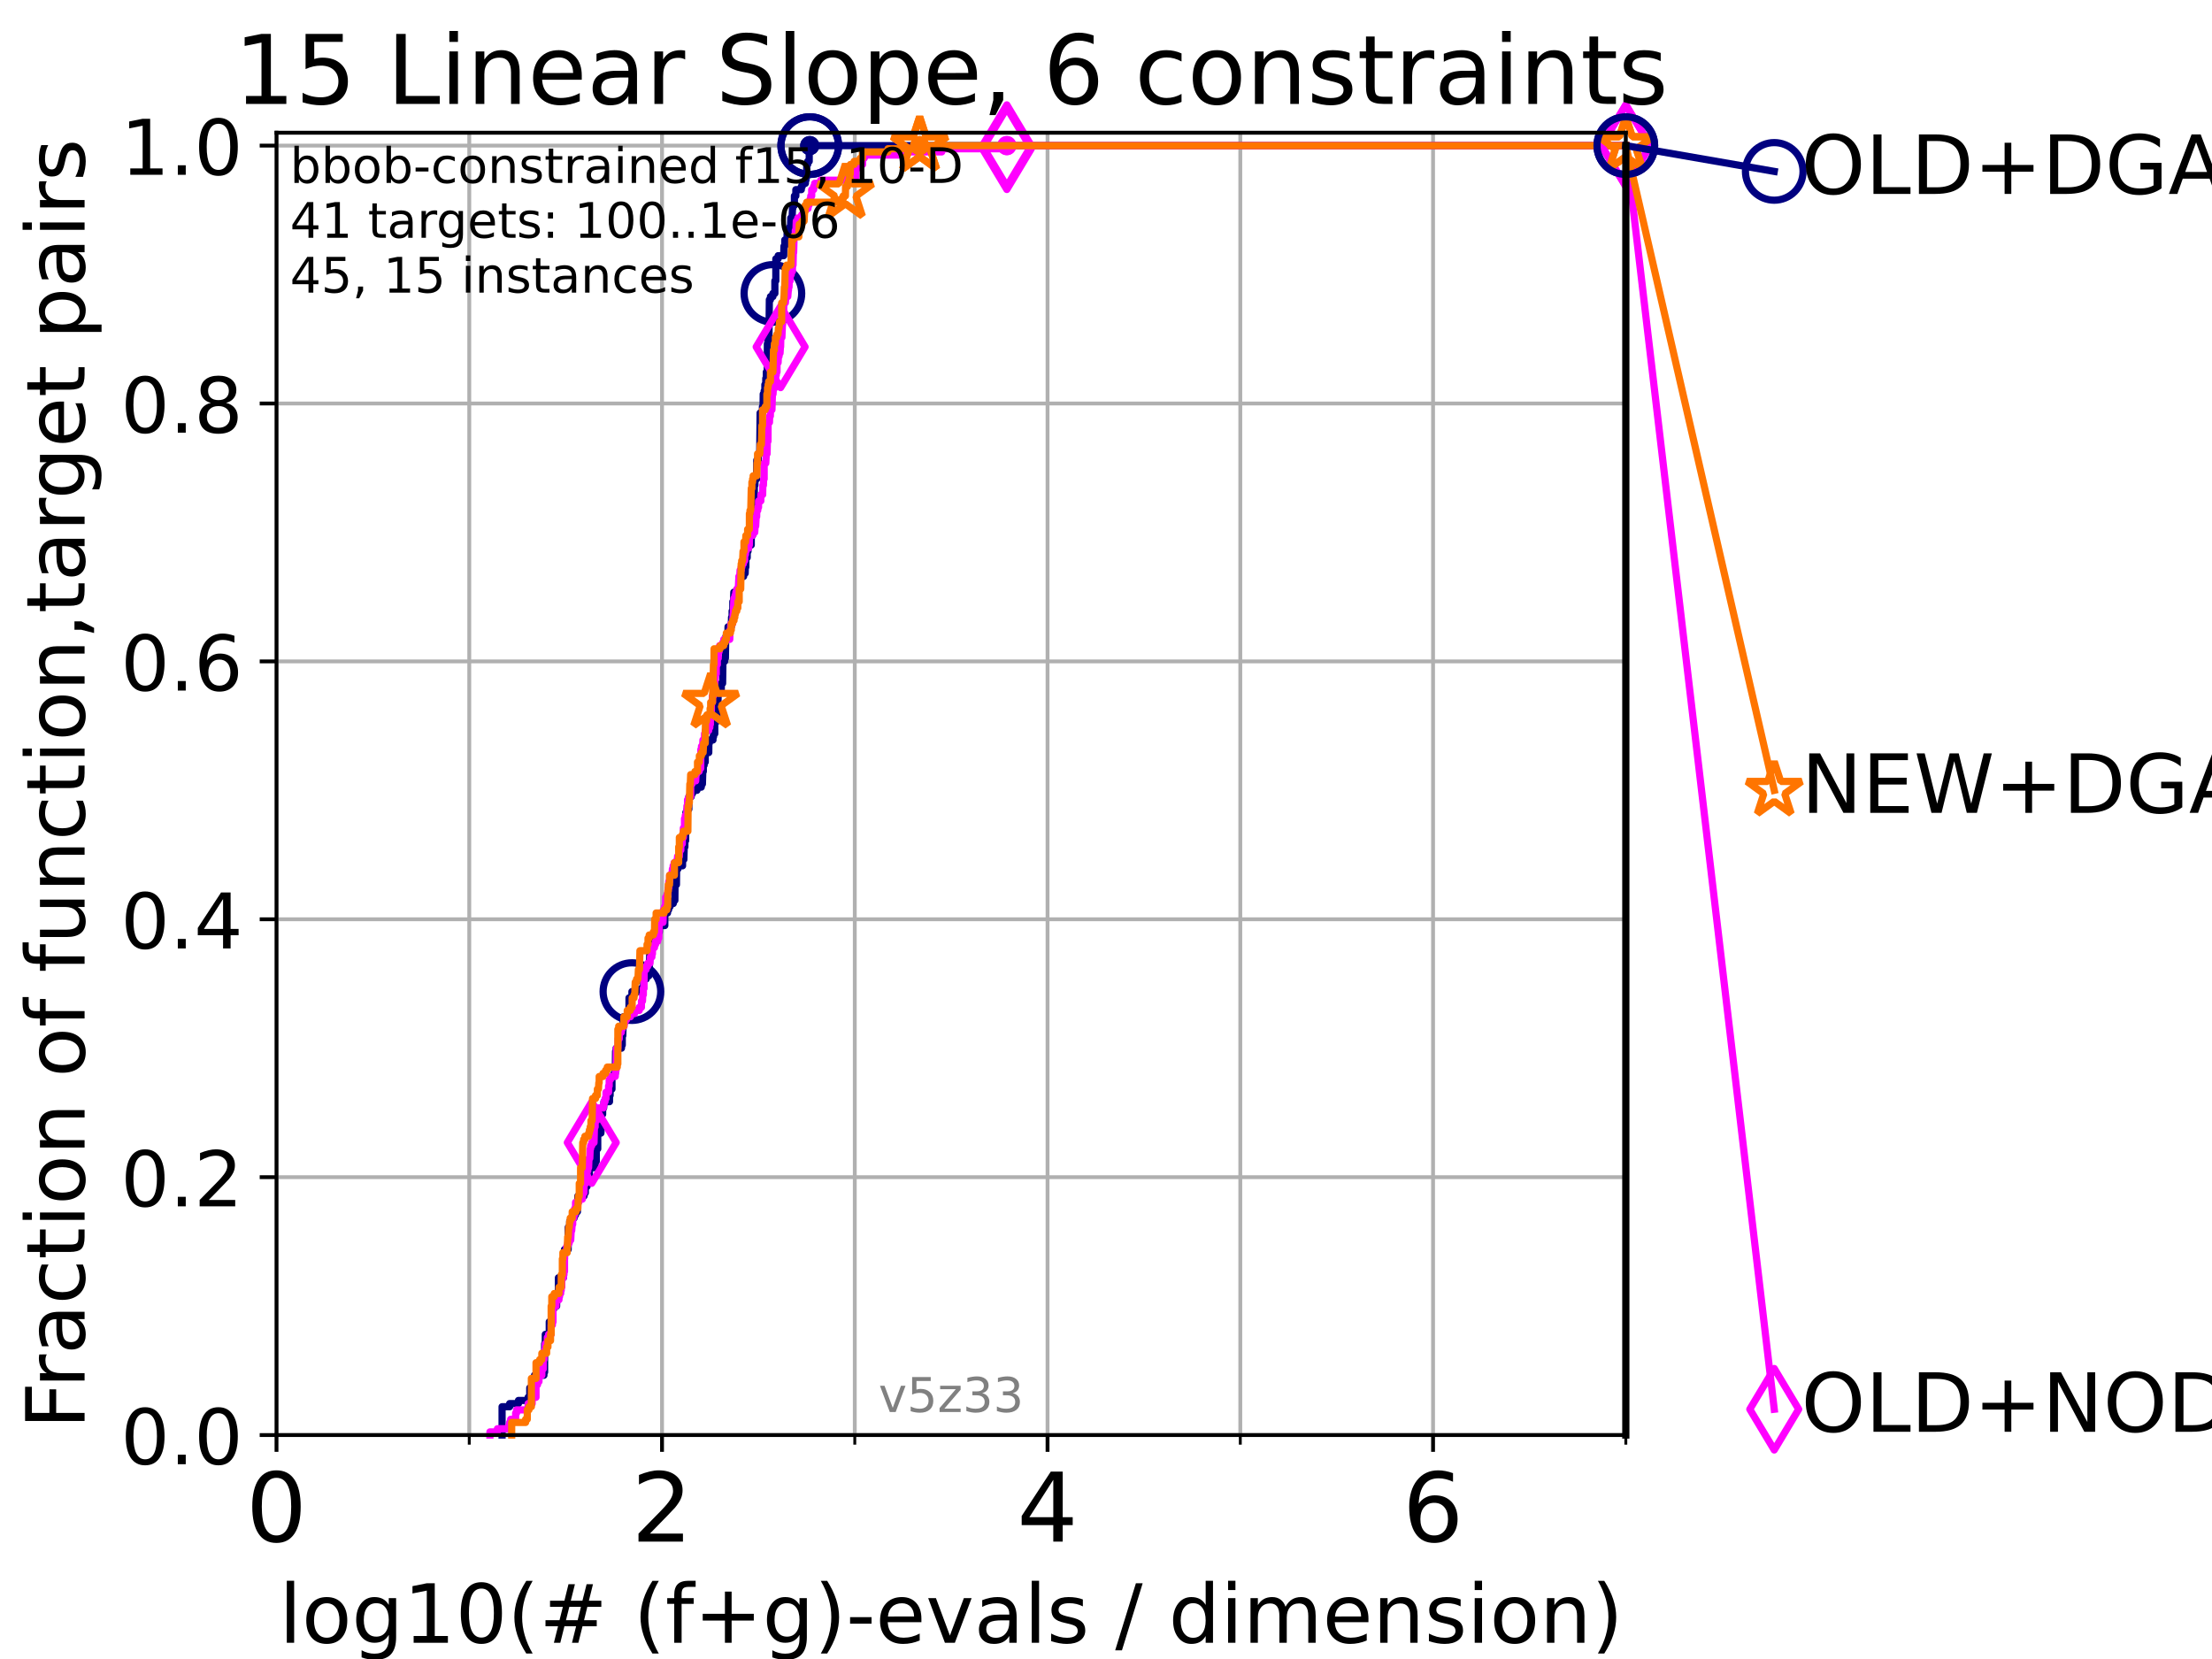 <?xml version="1.0" encoding="utf-8" standalone="no"?>
<!DOCTYPE svg PUBLIC "-//W3C//DTD SVG 1.1//EN"
  "http://www.w3.org/Graphics/SVG/1.1/DTD/svg11.dtd">
<!-- Created with matplotlib (https://matplotlib.org/) -->
<svg height="345.6pt" version="1.1" viewBox="0 0 460.8 345.6" width="460.8pt" xmlns="http://www.w3.org/2000/svg" xmlns:xlink="http://www.w3.org/1999/xlink">
 <defs>
  <style type="text/css">*{stroke-linecap:butt;stroke-linejoin:round;}</style>
 </defs>
 <g id="figure_1">
  <g id="patch_1">
   <path d="M 0 345.6 
L 460.8 345.6 
L 460.8 0 
L 0 0 
z
" style="fill:#ffffff;"/>
  </g>
  <g id="axes_1">
   <g id="patch_2">
    <path d="M 57.6 298.944 
L 338.688 298.944 
L 338.688 27.648 
L 57.6 27.648 
z
" style="fill:#ffffff;"/>
   </g>
   <g id="matplotlib.axis_1">
    <g id="xtick_1">
     <g id="line2d_1">
      <path clip-path="url(#p96bb934bd5)" d="M 57.6 298.944 
L 57.6 27.648 
" style="fill:none;stroke:#b0b0b0;stroke-linecap:square;stroke-width:0.8;"/>
     </g>
     <g id="line2d_2">
      <defs>
       <path d="M 0 0 
L 0 3.5 
" id="mc9dfb61426" style="stroke:#000000;stroke-width:0.8;"/>
      </defs>
      <g>
       <use style="stroke:#000000;stroke-width:0.8;" x="57.6" xlink:href="#mc9dfb61426" y="298.944"/>
      </g>
     </g>
     <g id="text_1">
      <!-- 0 -->
      <g transform="translate(51.237 321.141)scale(0.2 -0.2)">
       <defs>
        <path d="M 31.781 66.406 
Q 24.172 66.406 20.328 58.906 
Q 16.5 51.422 16.5 36.375 
Q 16.5 21.391 20.328 13.891 
Q 24.172 6.391 31.781 6.391 
Q 39.453 6.391 43.281 13.891 
Q 47.125 21.391 47.125 36.375 
Q 47.125 51.422 43.281 58.906 
Q 39.453 66.406 31.781 66.406 
z
M 31.781 74.219 
Q 44.047 74.219 50.516 64.516 
Q 56.984 54.828 56.984 36.375 
Q 56.984 17.969 50.516 8.266 
Q 44.047 -1.422 31.781 -1.422 
Q 19.531 -1.422 13.062 8.266 
Q 6.594 17.969 6.594 36.375 
Q 6.594 54.828 13.062 64.516 
Q 19.531 74.219 31.781 74.219 
z
" id="DejaVuSans-48"/>
       </defs>
       <use xlink:href="#DejaVuSans-48"/>
      </g>
     </g>
    </g>
    <g id="xtick_2">
     <g id="line2d_3">
      <path clip-path="url(#p96bb934bd5)" d="M 137.911 298.944 
L 137.911 27.648 
" style="fill:none;stroke:#b0b0b0;stroke-linecap:square;stroke-width:0.8;"/>
     </g>
     <g id="line2d_4">
      <g>
       <use style="stroke:#000000;stroke-width:0.8;" x="137.911" xlink:href="#mc9dfb61426" y="298.944"/>
      </g>
     </g>
     <g id="text_2">
      <!-- 2 -->
      <g transform="translate(131.548 321.141)scale(0.2 -0.2)">
       <defs>
        <path d="M 19.188 8.297 
L 53.609 8.297 
L 53.609 0 
L 7.328 0 
L 7.328 8.297 
Q 12.938 14.109 22.625 23.891 
Q 32.328 33.688 34.812 36.531 
Q 39.547 41.844 41.422 45.531 
Q 43.312 49.219 43.312 52.781 
Q 43.312 58.594 39.234 62.25 
Q 35.156 65.922 28.609 65.922 
Q 23.969 65.922 18.812 64.312 
Q 13.672 62.703 7.812 59.422 
L 7.812 69.391 
Q 13.766 71.781 18.938 73 
Q 24.125 74.219 28.422 74.219 
Q 39.75 74.219 46.484 68.547 
Q 53.219 62.891 53.219 53.422 
Q 53.219 48.922 51.531 44.891 
Q 49.859 40.875 45.406 35.406 
Q 44.188 33.984 37.641 27.219 
Q 31.109 20.453 19.188 8.297 
z
" id="DejaVuSans-50"/>
       </defs>
       <use xlink:href="#DejaVuSans-50"/>
      </g>
     </g>
    </g>
    <g id="xtick_3">
     <g id="line2d_5">
      <path clip-path="url(#p96bb934bd5)" d="M 218.222 298.944 
L 218.222 27.648 
" style="fill:none;stroke:#b0b0b0;stroke-linecap:square;stroke-width:0.8;"/>
     </g>
     <g id="line2d_6">
      <g>
       <use style="stroke:#000000;stroke-width:0.8;" x="218.222" xlink:href="#mc9dfb61426" y="298.944"/>
      </g>
     </g>
     <g id="text_3">
      <!-- 4 -->
      <g transform="translate(211.859 321.141)scale(0.2 -0.2)">
       <defs>
        <path d="M 37.797 64.312 
L 12.891 25.391 
L 37.797 25.391 
z
M 35.203 72.906 
L 47.609 72.906 
L 47.609 25.391 
L 58.016 25.391 
L 58.016 17.188 
L 47.609 17.188 
L 47.609 0 
L 37.797 0 
L 37.797 17.188 
L 4.891 17.188 
L 4.891 26.703 
z
" id="DejaVuSans-52"/>
       </defs>
       <use xlink:href="#DejaVuSans-52"/>
      </g>
     </g>
    </g>
    <g id="xtick_4">
     <g id="line2d_7">
      <path clip-path="url(#p96bb934bd5)" d="M 298.533 298.944 
L 298.533 27.648 
" style="fill:none;stroke:#b0b0b0;stroke-linecap:square;stroke-width:0.8;"/>
     </g>
     <g id="line2d_8">
      <g>
       <use style="stroke:#000000;stroke-width:0.8;" x="298.533" xlink:href="#mc9dfb61426" y="298.944"/>
      </g>
     </g>
     <g id="text_4">
      <!-- 6 -->
      <g transform="translate(292.17 321.141)scale(0.2 -0.2)">
       <defs>
        <path d="M 33.016 40.375 
Q 26.375 40.375 22.484 35.828 
Q 18.609 31.297 18.609 23.391 
Q 18.609 15.531 22.484 10.953 
Q 26.375 6.391 33.016 6.391 
Q 39.656 6.391 43.531 10.953 
Q 47.406 15.531 47.406 23.391 
Q 47.406 31.297 43.531 35.828 
Q 39.656 40.375 33.016 40.375 
z
M 52.594 71.297 
L 52.594 62.312 
Q 48.875 64.062 45.094 64.984 
Q 41.312 65.922 37.594 65.922 
Q 27.828 65.922 22.672 59.328 
Q 17.531 52.734 16.797 39.406 
Q 19.672 43.656 24.016 45.922 
Q 28.375 48.188 33.594 48.188 
Q 44.578 48.188 50.953 41.516 
Q 57.328 34.859 57.328 23.391 
Q 57.328 12.156 50.688 5.359 
Q 44.047 -1.422 33.016 -1.422 
Q 20.359 -1.422 13.672 8.266 
Q 6.984 17.969 6.984 36.375 
Q 6.984 53.656 15.188 63.938 
Q 23.391 74.219 37.203 74.219 
Q 40.922 74.219 44.703 73.484 
Q 48.484 72.75 52.594 71.297 
z
" id="DejaVuSans-54"/>
       </defs>
       <use xlink:href="#DejaVuSans-54"/>
      </g>
     </g>
    </g>
    <g id="xtick_5">
     <g id="line2d_9">
      <path clip-path="url(#p96bb934bd5)" d="M 97.755 298.944 
L 97.755 27.648 
" style="fill:none;stroke:#b0b0b0;stroke-linecap:square;stroke-width:0.8;"/>
     </g>
     <g id="line2d_10">
      <defs>
       <path d="M 0 0 
L 0 2 
" id="m999ea48eba" style="stroke:#000000;stroke-width:0.6;"/>
      </defs>
      <g>
       <use style="stroke:#000000;stroke-width:0.6;" x="97.755" xlink:href="#m999ea48eba" y="298.944"/>
      </g>
     </g>
    </g>
    <g id="xtick_6">
     <g id="line2d_11">
      <path clip-path="url(#p96bb934bd5)" d="M 178.066 298.944 
L 178.066 27.648 
" style="fill:none;stroke:#b0b0b0;stroke-linecap:square;stroke-width:0.8;"/>
     </g>
     <g id="line2d_12">
      <g>
       <use style="stroke:#000000;stroke-width:0.6;" x="178.066" xlink:href="#m999ea48eba" y="298.944"/>
      </g>
     </g>
    </g>
    <g id="xtick_7">
     <g id="line2d_13">
      <path clip-path="url(#p96bb934bd5)" d="M 258.377 298.944 
L 258.377 27.648 
" style="fill:none;stroke:#b0b0b0;stroke-linecap:square;stroke-width:0.8;"/>
     </g>
     <g id="line2d_14">
      <g>
       <use style="stroke:#000000;stroke-width:0.6;" x="258.377" xlink:href="#m999ea48eba" y="298.944"/>
      </g>
     </g>
    </g>
    <g id="xtick_8">
     <g id="line2d_15">
      <path clip-path="url(#p96bb934bd5)" d="M 338.688 298.944 
L 338.688 27.648 
" style="fill:none;stroke:#b0b0b0;stroke-linecap:square;stroke-width:0.8;"/>
     </g>
     <g id="line2d_16">
      <g>
       <use style="stroke:#000000;stroke-width:0.6;" x="338.688" xlink:href="#m999ea48eba" y="298.944"/>
      </g>
     </g>
    </g>
    <g id="text_5">
     <!-- log10(# (f+g)-evals / dimension) -->
     <g transform="translate(58.145 342.218)scale(0.17 -0.17)">
      <defs>
       <path d="M 9.422 75.984 
L 18.406 75.984 
L 18.406 0 
L 9.422 0 
z
" id="DejaVuSans-108"/>
       <path d="M 30.609 48.391 
Q 23.391 48.391 19.188 42.75 
Q 14.984 37.109 14.984 27.297 
Q 14.984 17.484 19.156 11.844 
Q 23.344 6.203 30.609 6.203 
Q 37.797 6.203 41.984 11.859 
Q 46.188 17.531 46.188 27.297 
Q 46.188 37.016 41.984 42.703 
Q 37.797 48.391 30.609 48.391 
z
M 30.609 56 
Q 42.328 56 49.016 48.375 
Q 55.719 40.766 55.719 27.297 
Q 55.719 13.875 49.016 6.219 
Q 42.328 -1.422 30.609 -1.422 
Q 18.844 -1.422 12.172 6.219 
Q 5.516 13.875 5.516 27.297 
Q 5.516 40.766 12.172 48.375 
Q 18.844 56 30.609 56 
z
" id="DejaVuSans-111"/>
       <path d="M 45.406 27.984 
Q 45.406 37.75 41.375 43.109 
Q 37.359 48.484 30.078 48.484 
Q 22.859 48.484 18.828 43.109 
Q 14.797 37.75 14.797 27.984 
Q 14.797 18.266 18.828 12.891 
Q 22.859 7.516 30.078 7.516 
Q 37.359 7.516 41.375 12.891 
Q 45.406 18.266 45.406 27.984 
z
M 54.391 6.781 
Q 54.391 -7.172 48.188 -13.984 
Q 42 -20.797 29.203 -20.797 
Q 24.469 -20.797 20.266 -20.094 
Q 16.062 -19.391 12.109 -17.922 
L 12.109 -9.188 
Q 16.062 -11.328 19.922 -12.344 
Q 23.781 -13.375 27.781 -13.375 
Q 36.625 -13.375 41.016 -8.766 
Q 45.406 -4.156 45.406 5.172 
L 45.406 9.625 
Q 42.625 4.781 38.281 2.391 
Q 33.938 0 27.875 0 
Q 17.828 0 11.672 7.656 
Q 5.516 15.328 5.516 27.984 
Q 5.516 40.672 11.672 48.328 
Q 17.828 56 27.875 56 
Q 33.938 56 38.281 53.609 
Q 42.625 51.219 45.406 46.391 
L 45.406 54.688 
L 54.391 54.688 
z
" id="DejaVuSans-103"/>
       <path d="M 12.406 8.297 
L 28.516 8.297 
L 28.516 63.922 
L 10.984 60.406 
L 10.984 69.391 
L 28.422 72.906 
L 38.281 72.906 
L 38.281 8.297 
L 54.391 8.297 
L 54.391 0 
L 12.406 0 
z
" id="DejaVuSans-49"/>
       <path d="M 31 75.875 
Q 24.469 64.656 21.281 53.656 
Q 18.109 42.672 18.109 31.391 
Q 18.109 20.125 21.312 9.062 
Q 24.516 -2 31 -13.188 
L 23.188 -13.188 
Q 15.875 -1.703 12.234 9.375 
Q 8.594 20.453 8.594 31.391 
Q 8.594 42.281 12.203 53.312 
Q 15.828 64.359 23.188 75.875 
z
" id="DejaVuSans-40"/>
       <path d="M 51.125 44 
L 36.922 44 
L 32.812 27.688 
L 47.125 27.688 
z
M 43.797 71.781 
L 38.719 51.516 
L 52.984 51.516 
L 58.109 71.781 
L 65.922 71.781 
L 60.891 51.516 
L 76.125 51.516 
L 76.125 44 
L 58.984 44 
L 54.984 27.688 
L 70.516 27.688 
L 70.516 20.219 
L 53.078 20.219 
L 48 0 
L 40.188 0 
L 45.219 20.219 
L 30.906 20.219 
L 25.875 0 
L 18.016 0 
L 23.094 20.219 
L 7.719 20.219 
L 7.719 27.688 
L 24.906 27.688 
L 29 44 
L 13.281 44 
L 13.281 51.516 
L 30.906 51.516 
L 35.891 71.781 
z
" id="DejaVuSans-35"/>
       <path id="DejaVuSans-32"/>
       <path d="M 37.109 75.984 
L 37.109 68.5 
L 28.516 68.5 
Q 23.688 68.5 21.797 66.547 
Q 19.922 64.594 19.922 59.516 
L 19.922 54.688 
L 34.719 54.688 
L 34.719 47.703 
L 19.922 47.703 
L 19.922 0 
L 10.891 0 
L 10.891 47.703 
L 2.297 47.703 
L 2.297 54.688 
L 10.891 54.688 
L 10.891 58.5 
Q 10.891 67.625 15.141 71.797 
Q 19.391 75.984 28.609 75.984 
z
" id="DejaVuSans-102"/>
       <path d="M 46 62.703 
L 46 35.5 
L 73.188 35.5 
L 73.188 27.203 
L 46 27.203 
L 46 0 
L 37.797 0 
L 37.797 27.203 
L 10.594 27.203 
L 10.594 35.5 
L 37.797 35.5 
L 37.797 62.703 
z
" id="DejaVuSans-43"/>
       <path d="M 8.016 75.875 
L 15.828 75.875 
Q 23.141 64.359 26.781 53.312 
Q 30.422 42.281 30.422 31.391 
Q 30.422 20.453 26.781 9.375 
Q 23.141 -1.703 15.828 -13.188 
L 8.016 -13.188 
Q 14.5 -2 17.703 9.062 
Q 20.906 20.125 20.906 31.391 
Q 20.906 42.672 17.703 53.656 
Q 14.5 64.656 8.016 75.875 
z
" id="DejaVuSans-41"/>
       <path d="M 4.891 31.391 
L 31.203 31.391 
L 31.203 23.391 
L 4.891 23.391 
z
" id="DejaVuSans-45"/>
       <path d="M 56.203 29.594 
L 56.203 25.203 
L 14.891 25.203 
Q 15.484 15.922 20.484 11.062 
Q 25.484 6.203 34.422 6.203 
Q 39.594 6.203 44.453 7.469 
Q 49.312 8.734 54.109 11.281 
L 54.109 2.781 
Q 49.266 0.734 44.188 -0.344 
Q 39.109 -1.422 33.891 -1.422 
Q 20.797 -1.422 13.156 6.188 
Q 5.516 13.812 5.516 26.812 
Q 5.516 40.234 12.766 48.109 
Q 20.016 56 32.328 56 
Q 43.359 56 49.781 48.891 
Q 56.203 41.797 56.203 29.594 
z
M 47.219 32.234 
Q 47.125 39.594 43.094 43.984 
Q 39.062 48.391 32.422 48.391 
Q 24.906 48.391 20.391 44.141 
Q 15.875 39.891 15.188 32.172 
z
" id="DejaVuSans-101"/>
       <path d="M 2.984 54.688 
L 12.5 54.688 
L 29.594 8.797 
L 46.688 54.688 
L 56.203 54.688 
L 35.688 0 
L 23.484 0 
z
" id="DejaVuSans-118"/>
       <path d="M 34.281 27.484 
Q 23.391 27.484 19.188 25 
Q 14.984 22.516 14.984 16.5 
Q 14.984 11.719 18.141 8.906 
Q 21.297 6.109 26.703 6.109 
Q 34.188 6.109 38.703 11.406 
Q 43.219 16.703 43.219 25.484 
L 43.219 27.484 
z
M 52.203 31.203 
L 52.203 0 
L 43.219 0 
L 43.219 8.297 
Q 40.141 3.328 35.547 0.953 
Q 30.953 -1.422 24.312 -1.422 
Q 15.922 -1.422 10.953 3.297 
Q 6 8.016 6 15.922 
Q 6 25.141 12.172 29.828 
Q 18.359 34.516 30.609 34.516 
L 43.219 34.516 
L 43.219 35.406 
Q 43.219 41.609 39.141 45 
Q 35.062 48.391 27.688 48.391 
Q 23 48.391 18.547 47.266 
Q 14.109 46.141 10.016 43.891 
L 10.016 52.203 
Q 14.938 54.109 19.578 55.047 
Q 24.219 56 28.609 56 
Q 40.484 56 46.344 49.844 
Q 52.203 43.703 52.203 31.203 
z
" id="DejaVuSans-97"/>
       <path d="M 44.281 53.078 
L 44.281 44.578 
Q 40.484 46.531 36.375 47.5 
Q 32.281 48.484 27.875 48.484 
Q 21.188 48.484 17.844 46.438 
Q 14.5 44.391 14.5 40.281 
Q 14.5 37.156 16.891 35.375 
Q 19.281 33.594 26.516 31.984 
L 29.594 31.297 
Q 39.156 29.25 43.188 25.516 
Q 47.219 21.781 47.219 15.094 
Q 47.219 7.469 41.188 3.016 
Q 35.156 -1.422 24.609 -1.422 
Q 20.219 -1.422 15.453 -0.562 
Q 10.688 0.297 5.422 2 
L 5.422 11.281 
Q 10.406 8.688 15.234 7.391 
Q 20.062 6.109 24.812 6.109 
Q 31.156 6.109 34.562 8.281 
Q 37.984 10.453 37.984 14.406 
Q 37.984 18.062 35.516 20.016 
Q 33.062 21.969 24.703 23.781 
L 21.578 24.516 
Q 13.234 26.266 9.516 29.906 
Q 5.812 33.547 5.812 39.891 
Q 5.812 47.609 11.281 51.797 
Q 16.75 56 26.812 56 
Q 31.781 56 36.172 55.266 
Q 40.578 54.547 44.281 53.078 
z
" id="DejaVuSans-115"/>
       <path d="M 25.391 72.906 
L 33.688 72.906 
L 8.297 -9.281 
L 0 -9.281 
z
" id="DejaVuSans-47"/>
       <path d="M 45.406 46.391 
L 45.406 75.984 
L 54.391 75.984 
L 54.391 0 
L 45.406 0 
L 45.406 8.203 
Q 42.578 3.328 38.25 0.953 
Q 33.938 -1.422 27.875 -1.422 
Q 17.969 -1.422 11.734 6.484 
Q 5.516 14.406 5.516 27.297 
Q 5.516 40.188 11.734 48.094 
Q 17.969 56 27.875 56 
Q 33.938 56 38.25 53.625 
Q 42.578 51.266 45.406 46.391 
z
M 14.797 27.297 
Q 14.797 17.391 18.875 11.75 
Q 22.953 6.109 30.078 6.109 
Q 37.203 6.109 41.297 11.75 
Q 45.406 17.391 45.406 27.297 
Q 45.406 37.203 41.297 42.844 
Q 37.203 48.484 30.078 48.484 
Q 22.953 48.484 18.875 42.844 
Q 14.797 37.203 14.797 27.297 
z
" id="DejaVuSans-100"/>
       <path d="M 9.422 54.688 
L 18.406 54.688 
L 18.406 0 
L 9.422 0 
z
M 9.422 75.984 
L 18.406 75.984 
L 18.406 64.594 
L 9.422 64.594 
z
" id="DejaVuSans-105"/>
       <path d="M 52 44.188 
Q 55.375 50.25 60.062 53.125 
Q 64.75 56 71.094 56 
Q 79.641 56 84.281 50.016 
Q 88.922 44.047 88.922 33.016 
L 88.922 0 
L 79.891 0 
L 79.891 32.719 
Q 79.891 40.578 77.094 44.375 
Q 74.312 48.188 68.609 48.188 
Q 61.625 48.188 57.562 43.547 
Q 53.516 38.922 53.516 30.906 
L 53.516 0 
L 44.484 0 
L 44.484 32.719 
Q 44.484 40.625 41.703 44.406 
Q 38.922 48.188 33.109 48.188 
Q 26.219 48.188 22.156 43.531 
Q 18.109 38.875 18.109 30.906 
L 18.109 0 
L 9.078 0 
L 9.078 54.688 
L 18.109 54.688 
L 18.109 46.188 
Q 21.188 51.219 25.484 53.609 
Q 29.781 56 35.688 56 
Q 41.656 56 45.828 52.969 
Q 50 49.953 52 44.188 
z
" id="DejaVuSans-109"/>
       <path d="M 54.891 33.016 
L 54.891 0 
L 45.906 0 
L 45.906 32.719 
Q 45.906 40.484 42.875 44.328 
Q 39.844 48.188 33.797 48.188 
Q 26.516 48.188 22.312 43.547 
Q 18.109 38.922 18.109 30.906 
L 18.109 0 
L 9.078 0 
L 9.078 54.688 
L 18.109 54.688 
L 18.109 46.188 
Q 21.344 51.125 25.703 53.562 
Q 30.078 56 35.797 56 
Q 45.219 56 50.047 50.172 
Q 54.891 44.344 54.891 33.016 
z
" id="DejaVuSans-110"/>
      </defs>
      <use xlink:href="#DejaVuSans-108"/>
      <use x="27.783" xlink:href="#DejaVuSans-111"/>
      <use x="88.965" xlink:href="#DejaVuSans-103"/>
      <use x="152.441" xlink:href="#DejaVuSans-49"/>
      <use x="216.064" xlink:href="#DejaVuSans-48"/>
      <use x="279.688" xlink:href="#DejaVuSans-40"/>
      <use x="318.701" xlink:href="#DejaVuSans-35"/>
      <use x="402.49" xlink:href="#DejaVuSans-32"/>
      <use x="434.277" xlink:href="#DejaVuSans-40"/>
      <use x="473.291" xlink:href="#DejaVuSans-102"/>
      <use x="508.496" xlink:href="#DejaVuSans-43"/>
      <use x="592.285" xlink:href="#DejaVuSans-103"/>
      <use x="655.762" xlink:href="#DejaVuSans-41"/>
      <use x="694.775" xlink:href="#DejaVuSans-45"/>
      <use x="730.859" xlink:href="#DejaVuSans-101"/>
      <use x="792.383" xlink:href="#DejaVuSans-118"/>
      <use x="851.562" xlink:href="#DejaVuSans-97"/>
      <use x="912.842" xlink:href="#DejaVuSans-108"/>
      <use x="940.625" xlink:href="#DejaVuSans-115"/>
      <use x="992.725" xlink:href="#DejaVuSans-32"/>
      <use x="1024.512" xlink:href="#DejaVuSans-47"/>
      <use x="1058.203" xlink:href="#DejaVuSans-32"/>
      <use x="1089.99" xlink:href="#DejaVuSans-100"/>
      <use x="1153.467" xlink:href="#DejaVuSans-105"/>
      <use x="1181.25" xlink:href="#DejaVuSans-109"/>
      <use x="1278.662" xlink:href="#DejaVuSans-101"/>
      <use x="1340.186" xlink:href="#DejaVuSans-110"/>
      <use x="1403.564" xlink:href="#DejaVuSans-115"/>
      <use x="1455.664" xlink:href="#DejaVuSans-105"/>
      <use x="1483.447" xlink:href="#DejaVuSans-111"/>
      <use x="1544.629" xlink:href="#DejaVuSans-110"/>
      <use x="1608.008" xlink:href="#DejaVuSans-41"/>
     </g>
    </g>
   </g>
   <g id="matplotlib.axis_2">
    <g id="ytick_1">
     <g id="line2d_17">
      <path clip-path="url(#p96bb934bd5)" d="M 57.6 298.944 
L 338.688 298.944 
" style="fill:none;stroke:#b0b0b0;stroke-linecap:square;stroke-width:0.8;"/>
     </g>
     <g id="line2d_18">
      <defs>
       <path d="M 0 0 
L -3.5 0 
" id="mbacf3eea61" style="stroke:#000000;stroke-width:0.8;"/>
      </defs>
      <g>
       <use style="stroke:#000000;stroke-width:0.8;" x="57.6" xlink:href="#mbacf3eea61" y="298.944"/>
      </g>
     </g>
     <g id="text_6">
      <!-- 0.0 -->
      <g transform="translate(25.155 305.023)scale(0.16 -0.16)">
       <defs>
        <path d="M 10.688 12.406 
L 21 12.406 
L 21 0 
L 10.688 0 
z
" id="DejaVuSans-46"/>
       </defs>
       <use xlink:href="#DejaVuSans-48"/>
       <use x="63.623" xlink:href="#DejaVuSans-46"/>
       <use x="95.41" xlink:href="#DejaVuSans-48"/>
      </g>
     </g>
    </g>
    <g id="ytick_2">
     <g id="line2d_19">
      <path clip-path="url(#p96bb934bd5)" d="M 57.6 245.222 
L 338.688 245.222 
" style="fill:none;stroke:#b0b0b0;stroke-linecap:square;stroke-width:0.8;"/>
     </g>
     <g id="line2d_20">
      <g>
       <use style="stroke:#000000;stroke-width:0.8;" x="57.6" xlink:href="#mbacf3eea61" y="245.222"/>
      </g>
     </g>
     <g id="text_7">
      <!-- 0.2 -->
      <g transform="translate(25.155 251.301)scale(0.16 -0.16)">
       <use xlink:href="#DejaVuSans-48"/>
       <use x="63.623" xlink:href="#DejaVuSans-46"/>
       <use x="95.41" xlink:href="#DejaVuSans-50"/>
      </g>
     </g>
    </g>
    <g id="ytick_3">
     <g id="line2d_21">
      <path clip-path="url(#p96bb934bd5)" d="M 57.6 191.5 
L 338.688 191.5 
" style="fill:none;stroke:#b0b0b0;stroke-linecap:square;stroke-width:0.8;"/>
     </g>
     <g id="line2d_22">
      <g>
       <use style="stroke:#000000;stroke-width:0.8;" x="57.6" xlink:href="#mbacf3eea61" y="191.5"/>
      </g>
     </g>
     <g id="text_8">
      <!-- 0.4 -->
      <g transform="translate(25.155 197.579)scale(0.16 -0.16)">
       <use xlink:href="#DejaVuSans-48"/>
       <use x="63.623" xlink:href="#DejaVuSans-46"/>
       <use x="95.41" xlink:href="#DejaVuSans-52"/>
      </g>
     </g>
    </g>
    <g id="ytick_4">
     <g id="line2d_23">
      <path clip-path="url(#p96bb934bd5)" d="M 57.6 137.778 
L 338.688 137.778 
" style="fill:none;stroke:#b0b0b0;stroke-linecap:square;stroke-width:0.8;"/>
     </g>
     <g id="line2d_24">
      <g>
       <use style="stroke:#000000;stroke-width:0.8;" x="57.6" xlink:href="#mbacf3eea61" y="137.778"/>
      </g>
     </g>
     <g id="text_9">
      <!-- 0.6 -->
      <g transform="translate(25.155 143.857)scale(0.16 -0.16)">
       <use xlink:href="#DejaVuSans-48"/>
       <use x="63.623" xlink:href="#DejaVuSans-46"/>
       <use x="95.41" xlink:href="#DejaVuSans-54"/>
      </g>
     </g>
    </g>
    <g id="ytick_5">
     <g id="line2d_25">
      <path clip-path="url(#p96bb934bd5)" d="M 57.6 84.056 
L 338.688 84.056 
" style="fill:none;stroke:#b0b0b0;stroke-linecap:square;stroke-width:0.8;"/>
     </g>
     <g id="line2d_26">
      <g>
       <use style="stroke:#000000;stroke-width:0.8;" x="57.6" xlink:href="#mbacf3eea61" y="84.056"/>
      </g>
     </g>
     <g id="text_10">
      <!-- 0.8 -->
      <g transform="translate(25.155 90.135)scale(0.16 -0.16)">
       <defs>
        <path d="M 31.781 34.625 
Q 24.75 34.625 20.719 30.859 
Q 16.703 27.094 16.703 20.516 
Q 16.703 13.922 20.719 10.156 
Q 24.75 6.391 31.781 6.391 
Q 38.812 6.391 42.859 10.172 
Q 46.922 13.969 46.922 20.516 
Q 46.922 27.094 42.891 30.859 
Q 38.875 34.625 31.781 34.625 
z
M 21.922 38.812 
Q 15.578 40.375 12.031 44.719 
Q 8.5 49.078 8.5 55.328 
Q 8.5 64.062 14.719 69.141 
Q 20.953 74.219 31.781 74.219 
Q 42.672 74.219 48.875 69.141 
Q 55.078 64.062 55.078 55.328 
Q 55.078 49.078 51.531 44.719 
Q 48 40.375 41.703 38.812 
Q 48.828 37.156 52.797 32.312 
Q 56.781 27.484 56.781 20.516 
Q 56.781 9.906 50.312 4.234 
Q 43.844 -1.422 31.781 -1.422 
Q 19.734 -1.422 13.25 4.234 
Q 6.781 9.906 6.781 20.516 
Q 6.781 27.484 10.781 32.312 
Q 14.797 37.156 21.922 38.812 
z
M 18.312 54.391 
Q 18.312 48.734 21.844 45.562 
Q 25.391 42.391 31.781 42.391 
Q 38.141 42.391 41.719 45.562 
Q 45.312 48.734 45.312 54.391 
Q 45.312 60.062 41.719 63.234 
Q 38.141 66.406 31.781 66.406 
Q 25.391 66.406 21.844 63.234 
Q 18.312 60.062 18.312 54.391 
z
" id="DejaVuSans-56"/>
       </defs>
       <use xlink:href="#DejaVuSans-48"/>
       <use x="63.623" xlink:href="#DejaVuSans-46"/>
       <use x="95.41" xlink:href="#DejaVuSans-56"/>
      </g>
     </g>
    </g>
    <g id="ytick_6">
     <g id="line2d_27">
      <path clip-path="url(#p96bb934bd5)" d="M 57.6 30.334 
L 338.688 30.334 
" style="fill:none;stroke:#b0b0b0;stroke-linecap:square;stroke-width:0.8;"/>
     </g>
     <g id="line2d_28">
      <g>
       <use style="stroke:#000000;stroke-width:0.8;" x="57.6" xlink:href="#mbacf3eea61" y="30.334"/>
      </g>
     </g>
     <g id="text_11">
      <!-- 1.0 -->
      <g transform="translate(25.155 36.413)scale(0.16 -0.16)">
       <use xlink:href="#DejaVuSans-49"/>
       <use x="63.623" xlink:href="#DejaVuSans-46"/>
       <use x="95.41" xlink:href="#DejaVuSans-48"/>
      </g>
     </g>
    </g>
    <g id="text_12">
     <!-- Fraction of function,target pairs -->
     <g transform="translate(17.62 297.681)rotate(-90)scale(0.17 -0.17)">
      <defs>
       <path d="M 9.812 72.906 
L 51.703 72.906 
L 51.703 64.594 
L 19.672 64.594 
L 19.672 43.109 
L 48.578 43.109 
L 48.578 34.812 
L 19.672 34.812 
L 19.672 0 
L 9.812 0 
z
" id="DejaVuSans-70"/>
       <path d="M 41.109 46.297 
Q 39.594 47.172 37.812 47.578 
Q 36.031 48 33.891 48 
Q 26.266 48 22.188 43.047 
Q 18.109 38.094 18.109 28.812 
L 18.109 0 
L 9.078 0 
L 9.078 54.688 
L 18.109 54.688 
L 18.109 46.188 
Q 20.953 51.172 25.484 53.578 
Q 30.031 56 36.531 56 
Q 37.453 56 38.578 55.875 
Q 39.703 55.766 41.062 55.516 
z
" id="DejaVuSans-114"/>
       <path d="M 48.781 52.594 
L 48.781 44.188 
Q 44.969 46.297 41.141 47.344 
Q 37.312 48.391 33.406 48.391 
Q 24.656 48.391 19.812 42.844 
Q 14.984 37.312 14.984 27.297 
Q 14.984 17.281 19.812 11.734 
Q 24.656 6.203 33.406 6.203 
Q 37.312 6.203 41.141 7.25 
Q 44.969 8.297 48.781 10.406 
L 48.781 2.094 
Q 45.016 0.344 40.984 -0.531 
Q 36.969 -1.422 32.422 -1.422 
Q 20.062 -1.422 12.781 6.344 
Q 5.516 14.109 5.516 27.297 
Q 5.516 40.672 12.859 48.328 
Q 20.219 56 33.016 56 
Q 37.156 56 41.109 55.141 
Q 45.062 54.297 48.781 52.594 
z
" id="DejaVuSans-99"/>
       <path d="M 18.312 70.219 
L 18.312 54.688 
L 36.812 54.688 
L 36.812 47.703 
L 18.312 47.703 
L 18.312 18.016 
Q 18.312 11.328 20.141 9.422 
Q 21.969 7.516 27.594 7.516 
L 36.812 7.516 
L 36.812 0 
L 27.594 0 
Q 17.188 0 13.234 3.875 
Q 9.281 7.766 9.281 18.016 
L 9.281 47.703 
L 2.688 47.703 
L 2.688 54.688 
L 9.281 54.688 
L 9.281 70.219 
z
" id="DejaVuSans-116"/>
       <path d="M 8.5 21.578 
L 8.5 54.688 
L 17.484 54.688 
L 17.484 21.922 
Q 17.484 14.156 20.5 10.266 
Q 23.531 6.391 29.594 6.391 
Q 36.859 6.391 41.078 11.031 
Q 45.312 15.672 45.312 23.688 
L 45.312 54.688 
L 54.297 54.688 
L 54.297 0 
L 45.312 0 
L 45.312 8.406 
Q 42.047 3.422 37.719 1 
Q 33.406 -1.422 27.688 -1.422 
Q 18.266 -1.422 13.375 4.438 
Q 8.5 10.297 8.5 21.578 
z
M 31.109 56 
z
" id="DejaVuSans-117"/>
       <path d="M 11.719 12.406 
L 22.016 12.406 
L 22.016 4 
L 14.016 -11.625 
L 7.719 -11.625 
L 11.719 4 
z
" id="DejaVuSans-44"/>
       <path d="M 18.109 8.203 
L 18.109 -20.797 
L 9.078 -20.797 
L 9.078 54.688 
L 18.109 54.688 
L 18.109 46.391 
Q 20.953 51.266 25.266 53.625 
Q 29.594 56 35.594 56 
Q 45.562 56 51.781 48.094 
Q 58.016 40.188 58.016 27.297 
Q 58.016 14.406 51.781 6.484 
Q 45.562 -1.422 35.594 -1.422 
Q 29.594 -1.422 25.266 0.953 
Q 20.953 3.328 18.109 8.203 
z
M 48.688 27.297 
Q 48.688 37.203 44.609 42.844 
Q 40.531 48.484 33.406 48.484 
Q 26.266 48.484 22.188 42.844 
Q 18.109 37.203 18.109 27.297 
Q 18.109 17.391 22.188 11.75 
Q 26.266 6.109 33.406 6.109 
Q 40.531 6.109 44.609 11.75 
Q 48.688 17.391 48.688 27.297 
z
" id="DejaVuSans-112"/>
      </defs>
      <use xlink:href="#DejaVuSans-70"/>
      <use x="50.27" xlink:href="#DejaVuSans-114"/>
      <use x="91.383" xlink:href="#DejaVuSans-97"/>
      <use x="152.662" xlink:href="#DejaVuSans-99"/>
      <use x="207.643" xlink:href="#DejaVuSans-116"/>
      <use x="246.852" xlink:href="#DejaVuSans-105"/>
      <use x="274.635" xlink:href="#DejaVuSans-111"/>
      <use x="335.816" xlink:href="#DejaVuSans-110"/>
      <use x="399.195" xlink:href="#DejaVuSans-32"/>
      <use x="430.982" xlink:href="#DejaVuSans-111"/>
      <use x="492.164" xlink:href="#DejaVuSans-102"/>
      <use x="527.369" xlink:href="#DejaVuSans-32"/>
      <use x="559.156" xlink:href="#DejaVuSans-102"/>
      <use x="594.361" xlink:href="#DejaVuSans-117"/>
      <use x="657.74" xlink:href="#DejaVuSans-110"/>
      <use x="721.119" xlink:href="#DejaVuSans-99"/>
      <use x="776.1" xlink:href="#DejaVuSans-116"/>
      <use x="815.309" xlink:href="#DejaVuSans-105"/>
      <use x="843.092" xlink:href="#DejaVuSans-111"/>
      <use x="904.273" xlink:href="#DejaVuSans-110"/>
      <use x="967.652" xlink:href="#DejaVuSans-44"/>
      <use x="999.439" xlink:href="#DejaVuSans-116"/>
      <use x="1038.648" xlink:href="#DejaVuSans-97"/>
      <use x="1099.928" xlink:href="#DejaVuSans-114"/>
      <use x="1139.291" xlink:href="#DejaVuSans-103"/>
      <use x="1202.768" xlink:href="#DejaVuSans-101"/>
      <use x="1264.291" xlink:href="#DejaVuSans-116"/>
      <use x="1303.5" xlink:href="#DejaVuSans-32"/>
      <use x="1335.287" xlink:href="#DejaVuSans-112"/>
      <use x="1398.764" xlink:href="#DejaVuSans-97"/>
      <use x="1460.043" xlink:href="#DejaVuSans-105"/>
      <use x="1487.826" xlink:href="#DejaVuSans-114"/>
      <use x="1528.939" xlink:href="#DejaVuSans-115"/>
     </g>
    </g>
   </g>
   <g id="line2d_29">
    <defs>
     <path d="M 0 1.5 
C 0.398 1.5 0.779 1.342 1.061 1.061 
C 1.342 0.779 1.5 0.398 1.5 0 
C 1.5 -0.398 1.342 -0.779 1.061 -1.061 
C 0.779 -1.342 0.398 -1.5 0 -1.5 
C -0.398 -1.5 -0.779 -1.342 -1.061 -1.061 
C -1.342 -0.779 -1.5 -0.398 -1.5 0 
C -1.5 0.398 -1.342 0.779 -1.061 1.061 
C -0.779 1.342 -0.398 1.5 0 1.5 
z
" id="md00ca08e71" style="stroke:#000080;"/>
    </defs>
    <g>
     <use style="fill:#000080;stroke:#000080;" x="168.686" xlink:href="#md00ca08e71" y="30.334"/>
     <use style="fill:#000080;stroke:#000080;" x="168.686" xlink:href="#md00ca08e71" y="30.334"/>
    </g>
   </g>
   <g id="line2d_30">
    <path d="M 104.592 298.944 
L 104.592 293.048 
L 106.169 293.048 
L 106.169 292.393 
L 108.006 292.393 
L 108.006 291.737 
L 110.017 291.737 
L 110.017 291.082 
L 110.359 291.082 
L 110.359 289.117 
L 111.346 289.117 
L 111.346 286.496 
L 113.311 286.496 
L 113.311 285.841 
L 113.454 285.841 
L 113.454 279.945 
L 113.595 279.945 
L 113.595 277.979 
L 114.419 277.979 
L 114.419 275.359 
L 115.077 275.359 
L 115.077 272.738 
L 115.333 272.738 
L 115.333 272.083 
L 115.959 272.083 
L 115.959 270.118 
L 116.323 270.118 
L 116.323 266.187 
L 117.373 266.187 
L 117.373 262.256 
L 117.598 262.256 
L 117.598 260.29 
L 118.364 260.29 
L 118.364 255.704 
L 118.682 255.704 
L 118.682 254.394 
L 119.199 254.394 
L 119.199 253.739 
L 119.603 253.739 
L 119.603 253.084 
L 119.899 253.084 
L 119.899 252.429 
L 120.287 252.429 
L 120.382 249.153 
L 121.668 249.153 
L 121.668 248.498 
L 121.931 248.498 
L 121.931 247.187 
L 122.277 247.187 
L 122.277 246.532 
L 122.782 246.532 
L 122.782 243.257 
L 123.751 243.257 
L 123.751 242.601 
L 123.985 242.601 
L 123.985 241.946 
L 124.216 241.946 
L 124.216 239.326 
L 124.52 239.326 
L 124.52 236.05 
L 125.183 236.05 
L 125.256 234.74 
L 125.328 234.74 
L 125.328 232.119 
L 125.542 232.119 
L 125.542 230.809 
L 125.753 230.809 
L 125.823 229.499 
L 126.97 229.499 
L 126.97 228.188 
L 127.1 228.188 
L 127.1 226.878 
L 127.485 226.878 
L 127.485 224.257 
L 127.923 224.257 
L 127.923 223.602 
L 128.169 223.602 
L 128.23 219.016 
L 128.351 219.016 
L 128.351 218.361 
L 129.461 218.361 
L 129.461 217.706 
L 129.63 217.706 
L 129.63 215.74 
L 129.742 215.74 
L 129.853 211.81 
L 130.665 211.81 
L 130.665 211.154 
L 131.031 211.154 
L 131.031 207.879 
L 131.641 207.879 
L 131.641 206.568 
L 133.533 206.568 
L 133.533 205.913 
L 134.063 205.913 
L 134.063 203.948 
L 134.619 203.948 
L 134.619 203.293 
L 135.159 203.293 
L 135.24 201.327 
L 135.281 201.327 
L 135.362 198.052 
L 135.8 198.052 
L 135.839 195.431 
L 136.381 195.431 
L 136.381 194.776 
L 136.869 194.776 
L 136.869 194.121 
L 137.344 194.121 
L 137.344 192.81 
L 138.494 192.81 
L 138.494 190.19 
L 139.058 190.19 
L 139.058 189.535 
L 139.285 189.535 
L 139.285 188.879 
L 139.573 188.879 
L 139.573 188.224 
L 140.257 188.224 
L 140.257 187.569 
L 140.589 187.569 
L 140.619 184.293 
L 140.915 184.293 
L 140.944 181.018 
L 141.235 181.018 
L 141.235 180.363 
L 142.189 180.363 
L 142.189 179.052 
L 142.459 179.052 
L 142.54 176.432 
L 142.673 176.432 
L 142.673 175.121 
L 142.832 175.121 
L 142.884 169.225 
L 143.144 169.225 
L 143.144 168.57 
L 143.502 168.57 
L 143.502 165.949 
L 144.001 165.949 
L 144.001 165.294 
L 144.27 165.294 
L 144.27 164.639 
L 145.19 164.639 
L 145.19 163.984 
L 146.086 163.984 
L 146.086 163.329 
L 146.324 163.329 
L 146.41 160.708 
L 146.517 160.708 
L 146.517 159.398 
L 146.686 159.398 
L 146.686 158.743 
L 146.917 158.743 
L 146.917 156.777 
L 147.65 156.777 
L 147.67 154.812 
L 147.77 154.812 
L 147.77 154.157 
L 148.526 154.157 
L 148.526 153.502 
L 148.639 153.502 
L 148.639 152.846 
L 148.901 152.846 
L 148.901 150.226 
L 149.414 150.226 
L 149.414 146.95 
L 149.539 146.95 
L 149.629 144.33 
L 149.876 144.33 
L 149.876 143.674 
L 150.258 143.674 
L 150.258 142.364 
L 150.531 142.364 
L 150.599 137.778 
L 150.949 137.778 
L 150.949 137.123 
L 151.113 137.123 
L 151.179 133.192 
L 151.228 133.192 
L 151.228 132.537 
L 151.629 132.537 
L 151.661 130.571 
L 152.345 130.571 
L 152.391 128.606 
L 152.512 128.606 
L 152.512 127.296 
L 152.662 127.296 
L 152.662 125.33 
L 152.796 125.33 
L 152.871 123.365 
L 153.792 123.365 
L 153.792 122.71 
L 154.098 122.71 
L 154.098 120.089 
L 154.906 120.089 
L 154.906 119.434 
L 155.232 119.434 
L 155.271 118.124 
L 155.374 118.124 
L 155.374 116.158 
L 155.654 116.158 
L 155.654 114.848 
L 155.829 114.848 
L 155.829 113.538 
L 156.503 113.538 
L 156.503 111.572 
L 156.765 111.572 
L 156.765 110.917 
L 156.895 110.917 
L 156.895 109.607 
L 157.023 109.607 
L 157.058 106.331 
L 157.139 106.331 
L 157.139 101.09 
L 157.266 101.09 
L 157.278 99.78 
L 157.63 99.78 
L 157.653 95.849 
L 157.976 95.849 
L 157.976 94.538 
L 158.261 94.538 
L 158.347 86.022 
L 158.827 86.022 
L 158.827 84.711 
L 158.963 84.711 
L 158.994 82.091 
L 159.191 82.091 
L 159.191 81.435 
L 159.334 81.435 
L 159.334 80.125 
L 159.517 80.125 
L 159.527 78.815 
L 159.638 78.815 
L 159.638 77.505 
L 159.838 77.505 
L 159.858 71.608 
L 159.976 71.608 
L 159.976 70.953 
L 160.181 70.953 
L 160.269 62.436 
L 160.5 62.436 
L 160.5 61.781 
L 161.008 61.781 
L 161.008 61.126 
L 161.42 61.126 
L 161.42 58.505 
L 161.618 58.505 
L 161.618 53.919 
L 162.104 53.919 
L 162.104 53.264 
L 163.259 53.264 
L 163.307 51.299 
L 163.485 51.299 
L 163.485 49.988 
L 163.962 49.988 
L 163.962 48.678 
L 164.156 48.678 
L 164.156 48.023 
L 164.456 48.023 
L 164.456 47.368 
L 164.683 47.368 
L 164.728 45.402 
L 165.01 45.402 
L 165.091 43.437 
L 165.15 43.437 
L 165.15 42.782 
L 165.49 42.782 
L 165.49 40.816 
L 165.789 40.816 
L 165.789 39.506 
L 166.929 39.506 
L 166.929 38.851 
L 167.119 38.851 
L 167.119 38.196 
L 167.779 38.196 
L 167.779 37.541 
L 167.899 37.541 
L 167.899 36.886 
L 168.054 36.886 
L 168.054 34.265 
L 168.257 34.265 
L 168.257 33.61 
L 168.573 33.61 
L 168.579 30.989 
L 168.686 30.989 
L 168.686 30.334 
L 338.688 30.334 
L 338.688 30.334 
" style="fill:none;stroke:#000080;stroke-linecap:square;stroke-width:1.5;"/>
   </g>
   <g id="line2d_31">
    <defs>
     <path d="M 0 6 
C 1.591 6 3.117 5.368 4.243 4.243 
C 5.368 3.117 6 1.591 6 0 
C 6 -1.591 5.368 -3.117 4.243 -4.243 
C 3.117 -5.368 1.591 -6 0 -6 
C -1.591 -6 -3.117 -5.368 -4.243 -4.243 
C -5.368 -3.117 -6 -1.591 -6 0 
C -6 1.591 -5.368 3.117 -4.243 4.243 
C -3.117 5.368 -1.591 6 0 6 
z
" id="m28dcab3766" style="stroke:#000080;stroke-width:1.5;"/>
    </defs>
    <g>
     <use style="fill-opacity:0;stroke:#000080;stroke-width:1.5;" x="131.641" xlink:href="#m28dcab3766" y="206.568"/>
     <use style="fill-opacity:0;stroke:#000080;stroke-width:1.5;" x="161.008" xlink:href="#m28dcab3766" y="61.126"/>
     <use style="fill-opacity:0;stroke:#000080;stroke-width:1.5;" x="168.686" xlink:href="#m28dcab3766" y="30.334"/>
     <use style="fill-opacity:0;stroke:#000080;stroke-width:1.5;" x="168.686" xlink:href="#m28dcab3766" y="30.334"/>
     <use style="fill-opacity:0;stroke:#000080;stroke-width:1.5;" x="338.688" xlink:href="#m28dcab3766" y="30.334"/>
    </g>
   </g>
   <g id="line2d_32">
    <path style="fill:none;stroke:#000080;stroke-linecap:square;stroke-width:1.5;"/>
    <g/>
   </g>
   <g id="line2d_33">
    <defs>
     <path d="M 0 1.5 
C 0.398 1.5 0.779 1.342 1.061 1.061 
C 1.342 0.779 1.5 0.398 1.5 0 
C 1.5 -0.398 1.342 -0.779 1.061 -1.061 
C 0.779 -1.342 0.398 -1.5 0 -1.5 
C -0.398 -1.5 -0.779 -1.342 -1.061 -1.061 
C -1.342 -0.779 -1.5 -0.398 -1.5 0 
C -1.5 0.398 -1.342 0.779 -1.061 1.061 
C -0.779 1.342 -0.398 1.5 0 1.5 
z
" id="m91593be98d" style="stroke:#ff00ff;"/>
    </defs>
    <g>
     <use style="fill:#ff00ff;stroke:#ff00ff;" x="209.744" xlink:href="#m91593be98d" y="30.334"/>
     <use style="fill:#ff00ff;stroke:#ff00ff;" x="209.744" xlink:href="#m91593be98d" y="30.334"/>
    </g>
   </g>
   <g id="line2d_34">
    <path d="M 102.06 298.944 
L 102.06 298.289 
L 103.623 298.289 
L 103.623 297.634 
L 105.952 297.634 
L 105.952 296.979 
L 106.169 296.979 
L 106.169 296.323 
L 106.383 296.323 
L 106.383 295.668 
L 107.415 295.668 
L 107.415 294.358 
L 107.614 294.358 
L 107.614 293.703 
L 110.017 293.703 
L 110.017 292.393 
L 110.86 292.393 
L 110.86 291.082 
L 111.663 291.082 
L 111.663 288.462 
L 111.975 288.462 
L 111.975 287.807 
L 112.281 287.807 
L 112.281 286.496 
L 112.877 286.496 
L 112.877 285.186 
L 113.168 285.186 
L 113.168 283.22 
L 113.311 283.22 
L 113.311 281.91 
L 113.454 281.91 
L 113.454 281.255 
L 113.595 281.255 
L 113.595 279.945 
L 114.012 279.945 
L 114.012 278.634 
L 114.284 278.634 
L 114.284 277.979 
L 114.817 277.979 
L 114.817 276.014 
L 115.077 276.014 
L 115.077 275.359 
L 115.206 275.359 
L 115.206 272.083 
L 115.835 272.083 
L 115.835 270.773 
L 116.443 270.773 
L 116.443 270.118 
L 116.562 270.118 
L 116.562 269.462 
L 116.798 269.462 
L 116.798 268.807 
L 116.914 268.807 
L 116.914 268.152 
L 117.03 268.152 
L 117.03 266.187 
L 117.373 266.187 
L 117.373 265.532 
L 117.486 265.532 
L 117.486 264.876 
L 117.598 264.876 
L 117.598 260.946 
L 118.04 260.946 
L 118.04 259.635 
L 118.257 259.635 
L 118.257 258.98 
L 118.577 258.98 
L 118.577 258.325 
L 118.891 258.325 
L 118.994 256.36 
L 119.097 256.36 
L 119.199 255.049 
L 119.301 255.049 
L 119.301 253.739 
L 119.503 253.739 
L 119.503 253.084 
L 119.702 253.084 
L 119.702 251.773 
L 119.899 251.773 
L 119.899 250.463 
L 120.572 250.463 
L 120.572 249.808 
L 121.31 249.808 
L 121.4 248.498 
L 121.668 248.498 
L 121.668 246.532 
L 122.018 246.532 
L 122.105 245.222 
L 122.277 245.222 
L 122.277 243.912 
L 122.447 243.912 
L 122.447 243.257 
L 122.615 243.257 
L 122.699 241.291 
L 122.865 241.291 
L 122.948 239.326 
L 123.03 239.326 
L 123.03 238.671 
L 123.274 238.671 
L 123.274 238.015 
L 123.751 238.015 
L 123.83 234.74 
L 123.985 234.74 
L 123.985 233.429 
L 124.293 233.429 
L 124.293 232.119 
L 124.52 232.119 
L 124.52 230.809 
L 125.683 230.809 
L 125.683 230.154 
L 125.823 230.154 
L 125.823 229.499 
L 126.031 229.499 
L 126.031 228.843 
L 126.236 228.843 
L 126.236 227.533 
L 126.773 227.533 
L 126.773 226.223 
L 126.905 226.223 
L 126.905 224.912 
L 127.165 224.912 
L 127.165 224.257 
L 128.169 224.257 
L 128.23 222.947 
L 128.351 222.947 
L 128.411 218.361 
L 128.709 218.361 
L 128.768 216.396 
L 129.002 216.396 
L 129.002 215.085 
L 129.405 215.085 
L 129.405 214.43 
L 129.574 214.43 
L 129.574 213.775 
L 130.019 213.775 
L 130.019 213.12 
L 130.182 213.12 
L 130.182 212.465 
L 130.505 212.465 
L 130.505 211.81 
L 131.338 211.81 
L 131.338 211.154 
L 132.182 211.154 
L 132.182 210.499 
L 133.171 210.499 
L 133.171 209.844 
L 133.623 209.844 
L 133.623 208.534 
L 133.844 208.534 
L 133.888 207.224 
L 134.019 207.224 
L 134.019 205.913 
L 134.15 205.913 
L 134.193 201.982 
L 134.577 201.982 
L 134.577 201.327 
L 134.912 201.327 
L 134.912 200.672 
L 135.402 200.672 
L 135.482 199.362 
L 135.8 199.362 
L 135.8 198.707 
L 135.918 198.707 
L 135.918 197.396 
L 136.343 197.396 
L 136.343 196.741 
L 136.57 196.741 
L 136.57 196.086 
L 137.016 196.086 
L 137.016 195.431 
L 137.235 195.431 
L 137.344 192.155 
L 138.119 192.155 
L 138.188 189.535 
L 138.426 189.535 
L 138.426 188.879 
L 138.662 188.879 
L 138.662 186.914 
L 138.96 186.914 
L 138.96 186.259 
L 139.123 186.259 
L 139.221 184.949 
L 139.317 184.949 
L 139.317 183.638 
L 139.478 183.638 
L 139.509 182.328 
L 139.98 182.328 
L 140.073 181.018 
L 140.226 181.018 
L 140.226 180.363 
L 140.439 180.363 
L 140.439 179.707 
L 141.032 179.707 
L 141.032 179.052 
L 141.148 179.052 
L 141.148 178.397 
L 141.521 178.397 
L 141.578 177.087 
L 141.83 177.087 
L 141.83 175.777 
L 142.134 175.777 
L 142.134 174.466 
L 142.352 174.466 
L 142.352 172.501 
L 142.593 172.501 
L 142.593 170.535 
L 142.753 170.535 
L 142.753 169.88 
L 143.041 169.88 
L 143.093 167.915 
L 143.222 167.915 
L 143.222 166.604 
L 143.502 166.604 
L 143.502 165.949 
L 143.878 165.949 
L 143.878 163.329 
L 144.148 163.329 
L 144.148 162.674 
L 144.935 162.674 
L 144.982 161.363 
L 145.075 161.363 
L 145.075 160.708 
L 145.643 160.708 
L 145.643 160.053 
L 145.976 160.053 
L 145.998 156.122 
L 146.129 156.122 
L 146.129 155.467 
L 146.367 155.467 
L 146.431 154.157 
L 146.749 154.157 
L 146.77 152.846 
L 146.917 152.846 
L 146.917 152.191 
L 147.63 152.191 
L 147.63 151.536 
L 147.868 151.536 
L 147.868 150.881 
L 147.986 150.881 
L 147.986 149.571 
L 148.2 149.571 
L 148.2 146.295 
L 148.412 146.295 
L 148.412 144.985 
L 148.62 144.985 
L 148.62 144.33 
L 148.771 144.33 
L 148.808 142.364 
L 148.901 142.364 
L 148.975 141.054 
L 149.031 141.054 
L 149.031 140.399 
L 149.214 140.399 
L 149.214 138.433 
L 149.432 138.433 
L 149.432 137.123 
L 149.629 137.123 
L 149.629 135.813 
L 149.788 135.813 
L 149.894 134.502 
L 150.565 134.502 
L 150.565 133.847 
L 150.783 133.847 
L 150.783 133.192 
L 152.022 133.192 
L 152.084 131.227 
L 152.176 131.227 
L 152.238 129.916 
L 152.632 129.916 
L 152.722 127.951 
L 152.767 127.951 
L 152.871 124.675 
L 153.12 124.675 
L 153.12 124.02 
L 153.28 124.02 
L 153.28 123.365 
L 153.481 123.365 
L 153.481 122.71 
L 153.792 122.71 
L 153.89 120.744 
L 153.918 120.744 
L 153.918 120.089 
L 154.098 120.089 
L 154.167 118.779 
L 154.399 118.779 
L 154.399 118.124 
L 154.547 118.124 
L 154.547 117.469 
L 154.841 117.469 
L 154.841 116.813 
L 155.129 116.813 
L 155.129 115.503 
L 155.297 115.503 
L 155.297 114.848 
L 155.412 114.848 
L 155.412 114.193 
L 155.966 114.193 
L 155.966 113.538 
L 156.102 113.538 
L 156.151 111.572 
L 156.741 111.572 
L 156.741 110.917 
L 157.22 110.917 
L 157.312 109.607 
L 157.427 109.607 
L 157.529 107.641 
L 157.63 107.641 
L 157.653 106.331 
L 157.854 106.331 
L 157.854 105.676 
L 158.02 105.676 
L 158.02 104.366 
L 158.498 104.366 
L 158.498 103.055 
L 158.879 103.055 
L 158.911 101.09 
L 159.036 101.09 
L 159.077 99.78 
L 159.191 99.78 
L 159.191 96.504 
L 159.527 96.504 
L 159.638 94.538 
L 159.798 94.538 
L 159.858 91.918 
L 159.986 91.918 
L 160.015 87.987 
L 160.298 87.987 
L 160.327 86.677 
L 160.48 86.677 
L 160.5 85.366 
L 160.812 85.366 
L 160.915 82.091 
L 161.036 82.091 
L 161.119 80.78 
L 161.456 80.78 
L 161.52 78.815 
L 161.601 78.815 
L 161.601 78.16 
L 161.717 78.16 
L 161.717 77.505 
L 161.867 77.505 
L 161.867 75.539 
L 162.096 75.539 
L 162.156 74.229 
L 162.295 74.229 
L 162.295 73.574 
L 162.5 73.574 
L 162.577 72.263 
L 162.619 72.263 
L 162.661 70.298 
L 162.888 70.298 
L 162.996 67.677 
L 163.037 67.677 
L 163.128 65.712 
L 163.226 65.712 
L 163.307 63.091 
L 163.606 63.091 
L 163.709 61.781 
L 164.11 61.781 
L 164.218 60.471 
L 164.257 60.471 
L 164.257 59.816 
L 164.372 59.816 
L 164.418 58.505 
L 164.6 58.505 
L 164.622 57.195 
L 164.825 57.195 
L 164.825 56.54 
L 165.076 56.54 
L 165.091 55.23 
L 165.208 55.23 
L 165.266 52.609 
L 165.332 52.609 
L 165.426 49.333 
L 165.669 49.333 
L 165.669 48.023 
L 165.803 48.023 
L 165.88 46.058 
L 166.193 46.058 
L 166.193 45.402 
L 167.001 45.402 
L 167.001 44.747 
L 167.359 44.747 
L 167.359 44.092 
L 167.571 44.092 
L 167.571 43.437 
L 168.324 43.437 
L 168.324 42.782 
L 168.512 42.782 
L 168.512 42.127 
L 168.752 42.127 
L 168.752 41.472 
L 168.894 41.472 
L 168.894 40.816 
L 169.094 40.816 
L 169.094 39.506 
L 169.492 39.506 
L 169.492 38.851 
L 169.707 38.851 
L 169.707 38.196 
L 170.962 38.196 
L 170.962 37.541 
L 175.93 37.541 
L 175.93 36.886 
L 178.293 36.886 
L 178.293 34.92 
L 179.094 34.92 
L 179.094 34.265 
L 179.698 34.265 
L 179.698 32.955 
L 180.044 32.955 
L 180.044 32.3 
L 187.246 32.3 
L 187.246 31.644 
L 196.185 31.644 
L 196.185 30.989 
L 209.744 30.989 
L 209.744 30.334 
L 338.688 30.334 
L 338.688 30.334 
" style="fill:none;stroke:#ff00ff;stroke-linecap:square;stroke-width:1.5;"/>
   </g>
   <g id="line2d_35">
    <defs>
     <path d="M -0 8.485 
L 5.091 0 
L 0 -8.485 
L -5.091 -0 
z
" id="m995c512ab1" style="stroke:#ff00ff;stroke-linejoin:miter;stroke-width:1.5;"/>
    </defs>
    <g>
     <use style="fill-opacity:0;stroke:#ff00ff;stroke-linejoin:miter;stroke-width:1.5;" x="123.274" xlink:href="#m995c512ab1" y="238.015"/>
     <use style="fill-opacity:0;stroke:#ff00ff;stroke-linejoin:miter;stroke-width:1.5;" x="162.619" xlink:href="#m995c512ab1" y="72.263"/>
     <use style="fill-opacity:0;stroke:#ff00ff;stroke-linejoin:miter;stroke-width:1.5;" x="209.744" xlink:href="#m995c512ab1" y="30.989"/>
     <use style="fill-opacity:0;stroke:#ff00ff;stroke-linejoin:miter;stroke-width:1.5;" x="209.744" xlink:href="#m995c512ab1" y="30.334"/>
     <use style="fill-opacity:0;stroke:#ff00ff;stroke-linejoin:miter;stroke-width:1.5;" x="338.688" xlink:href="#m995c512ab1" y="30.334"/>
    </g>
   </g>
   <g id="line2d_36">
    <path style="fill:none;stroke:#ff00ff;stroke-linecap:square;stroke-width:1.5;"/>
    <g/>
   </g>
   <g id="line2d_37">
    <defs>
     <path d="M 0 1.5 
C 0.398 1.5 0.779 1.342 1.061 1.061 
C 1.342 0.779 1.5 0.398 1.5 0 
C 1.5 -0.398 1.342 -0.779 1.061 -1.061 
C 0.779 -1.342 0.398 -1.5 0 -1.5 
C -0.398 -1.5 -0.779 -1.342 -1.061 -1.061 
C -1.342 -0.779 -1.5 -0.398 -1.5 0 
C -1.5 0.398 -1.342 0.779 -1.061 1.061 
C -0.779 1.342 -0.398 1.5 0 1.5 
z
" id="m793eede2e4" style="stroke:#ff7500;"/>
    </defs>
    <g>
     <use style="fill:#ff7500;stroke:#ff7500;" x="191.578" xlink:href="#m793eede2e4" y="30.334"/>
     <use style="fill:#ff7500;stroke:#ff7500;" x="191.578" xlink:href="#m793eede2e4" y="30.334"/>
    </g>
   </g>
   <g id="line2d_38">
    <path d="M 106.594 298.944 
L 106.594 296.323 
L 109.491 296.323 
L 109.491 295.668 
L 109.843 295.668 
L 109.843 293.703 
L 110.189 293.703 
L 110.189 293.048 
L 110.694 293.048 
L 110.694 287.151 
L 111.663 287.151 
L 111.663 283.876 
L 112.432 283.876 
L 112.432 283.22 
L 112.877 283.22 
L 112.877 281.91 
L 113.874 281.91 
L 113.874 280.6 
L 114.148 280.6 
L 114.148 279.29 
L 114.685 279.29 
L 114.685 277.979 
L 114.817 277.979 
L 114.817 272.083 
L 114.947 272.083 
L 114.947 270.118 
L 115.46 270.118 
L 115.46 269.462 
L 116.443 269.462 
L 116.443 268.152 
L 116.914 268.152 
L 116.914 265.532 
L 117.145 265.532 
L 117.145 262.256 
L 117.26 262.256 
L 117.26 260.946 
L 118.149 260.946 
L 118.257 257.67 
L 118.364 257.67 
L 118.471 255.704 
L 118.577 255.704 
L 118.682 254.394 
L 118.787 254.394 
L 118.787 253.739 
L 119.199 253.739 
L 119.199 252.429 
L 119.997 252.429 
L 119.997 251.773 
L 120.382 251.773 
L 120.477 249.153 
L 120.666 249.153 
L 120.666 246.532 
L 120.945 246.532 
L 120.945 243.257 
L 121.31 243.257 
L 121.4 238.015 
L 121.579 238.015 
L 121.579 237.36 
L 121.844 237.36 
L 121.844 236.705 
L 122.615 236.705 
L 122.615 236.05 
L 122.782 236.05 
L 122.782 235.395 
L 122.948 235.395 
L 122.948 234.74 
L 123.111 234.74 
L 123.111 233.429 
L 123.354 233.429 
L 123.434 228.843 
L 124.063 228.843 
L 124.063 228.188 
L 124.444 228.188 
L 124.444 226.878 
L 124.669 226.878 
L 124.744 225.568 
L 124.818 225.568 
L 124.818 224.257 
L 125.612 224.257 
L 125.612 223.602 
L 126.168 223.602 
L 126.168 222.947 
L 126.507 222.947 
L 126.507 222.292 
L 128.591 222.292 
L 128.591 221.637 
L 128.709 221.637 
L 128.709 214.43 
L 128.886 214.43 
L 128.886 213.775 
L 129.964 213.775 
L 129.964 211.81 
L 130.665 211.81 
L 130.665 210.499 
L 131.287 210.499 
L 131.287 209.844 
L 131.691 209.844 
L 131.691 207.879 
L 132.085 207.879 
L 132.085 207.224 
L 132.23 207.224 
L 132.327 204.603 
L 132.613 204.603 
L 132.613 203.948 
L 132.894 203.948 
L 132.987 201.982 
L 133.216 201.982 
L 133.307 198.052 
L 134.787 198.052 
L 134.787 196.741 
L 134.994 196.741 
L 134.994 195.431 
L 135.24 195.431 
L 135.24 194.776 
L 136.112 194.776 
L 136.112 194.121 
L 136.343 194.121 
L 136.381 191.5 
L 136.683 191.5 
L 136.683 190.19 
L 138.358 190.19 
L 138.358 189.535 
L 138.927 189.535 
L 138.927 188.879 
L 139.091 188.879 
L 139.123 185.604 
L 139.221 185.604 
L 139.221 184.293 
L 139.478 184.293 
L 139.478 182.328 
L 140.499 182.328 
L 140.499 179.707 
L 141.379 179.707 
L 141.379 176.432 
L 141.521 176.432 
L 141.521 174.466 
L 142.161 174.466 
L 142.161 173.811 
L 142.352 173.811 
L 142.352 173.156 
L 143.299 173.156 
L 143.35 167.915 
L 143.477 167.915 
L 143.477 167.26 
L 143.603 167.26 
L 143.704 163.329 
L 143.804 163.329 
L 143.878 161.363 
L 144.771 161.363 
L 144.771 160.708 
L 145.304 160.708 
L 145.304 158.743 
L 145.688 158.743 
L 145.688 157.432 
L 146.107 157.432 
L 146.107 156.777 
L 146.474 156.777 
L 146.58 154.812 
L 146.917 154.812 
L 146.958 150.226 
L 147.185 150.226 
L 147.267 148.916 
L 147.927 148.916 
L 147.927 147.605 
L 148.045 147.605 
L 148.045 146.295 
L 148.431 146.295 
L 148.507 141.709 
L 148.564 141.709 
L 148.62 138.433 
L 148.733 138.433 
L 148.752 135.157 
L 150.016 135.157 
L 150.016 134.502 
L 150.766 134.502 
L 150.766 133.847 
L 151.064 133.847 
L 151.064 133.192 
L 151.309 133.192 
L 151.309 131.882 
L 152.161 131.882 
L 152.161 131.227 
L 152.345 131.227 
L 152.345 129.916 
L 152.617 129.916 
L 152.617 129.261 
L 152.915 129.261 
L 152.915 128.606 
L 153.076 128.606 
L 153.076 127.951 
L 153.193 127.951 
L 153.193 127.296 
L 153.481 127.296 
L 153.481 126.641 
L 153.708 126.641 
L 153.708 125.33 
L 153.988 125.33 
L 153.988 122.71 
L 154.304 122.71 
L 154.399 117.469 
L 154.507 117.469 
L 154.507 116.813 
L 154.695 116.813 
L 154.788 114.848 
L 154.985 114.848 
L 154.985 112.883 
L 155.323 112.883 
L 155.374 111.572 
L 155.742 111.572 
L 155.742 110.262 
L 156.102 110.262 
L 156.114 106.986 
L 156.236 106.986 
L 156.236 106.331 
L 156.394 106.331 
L 156.503 101.745 
L 156.634 101.745 
L 156.634 100.435 
L 156.777 100.435 
L 156.777 99.78 
L 156.895 99.78 
L 156.895 99.124 
L 157.653 99.124 
L 157.709 96.504 
L 157.81 96.504 
L 157.81 94.538 
L 158.282 94.538 
L 158.38 92.573 
L 158.615 92.573 
L 158.721 88.642 
L 158.848 88.642 
L 158.848 85.366 
L 159.416 85.366 
L 159.416 84.711 
L 159.748 84.711 
L 159.748 82.091 
L 159.887 82.091 
L 159.887 80.78 
L 160.006 80.78 
L 160.006 80.125 
L 160.123 80.125 
L 160.123 79.47 
L 160.5 79.47 
L 160.5 77.505 
L 161.017 77.505 
L 161.128 72.919 
L 161.32 72.919 
L 161.32 71.608 
L 161.52 71.608 
L 161.52 70.298 
L 161.841 70.298 
L 161.841 69.643 
L 162.078 69.643 
L 162.148 68.333 
L 162.295 68.333 
L 162.389 67.022 
L 162.838 67.022 
L 162.838 63.091 
L 163.21 63.091 
L 163.316 61.781 
L 163.332 61.781 
L 163.397 59.816 
L 163.485 59.816 
L 163.574 55.885 
L 163.867 55.885 
L 163.867 55.23 
L 164.773 55.23 
L 164.847 51.954 
L 164.929 51.954 
L 164.929 49.988 
L 165.245 49.988 
L 165.245 49.333 
L 166.412 49.333 
L 166.501 46.713 
L 167.073 46.713 
L 167.073 46.058 
L 167.513 46.058 
L 167.615 44.092 
L 167.71 44.092 
L 167.71 42.782 
L 168.048 42.782 
L 168.048 42.127 
L 175.135 42.127 
L 175.135 41.472 
L 175.652 41.472 
L 175.652 40.816 
L 176.118 40.816 
L 176.149 38.851 
L 176.542 38.851 
L 176.542 38.196 
L 176.776 38.196 
L 176.776 37.541 
L 176.933 37.541 
L 176.941 36.23 
L 177.133 36.23 
L 177.144 34.265 
L 177.935 34.265 
L 177.935 33.61 
L 179.215 33.61 
L 179.215 32.955 
L 179.66 32.955 
L 179.66 31.644 
L 184.978 31.644 
L 184.978 30.989 
L 191.578 30.989 
L 191.578 30.334 
L 338.688 30.334 
L 338.688 30.334 
" style="fill:none;stroke:#ff7500;stroke-linecap:square;stroke-width:1.5;"/>
   </g>
   <g id="line2d_39">
    <defs>
     <path d="M 0 -6 
L -1.347 -1.854 
L -5.706 -1.854 
L -2.18 0.708 
L -3.527 4.854 
L -0 2.292 
L 3.527 4.854 
L 2.18 0.708 
L 5.706 -1.854 
L 1.347 -1.854 
z
" id="mbaf354ed89" style="stroke:#ff7500;stroke-linejoin:bevel;stroke-width:1.5;"/>
    </defs>
    <g>
     <use style="fill-opacity:0;stroke:#ff7500;stroke-linejoin:bevel;stroke-width:1.5;" x="148.045" xlink:href="#mbaf354ed89" y="146.295"/>
     <use style="fill-opacity:0;stroke:#ff7500;stroke-linejoin:bevel;stroke-width:1.5;" x="176.118" xlink:href="#mbaf354ed89" y="40.161"/>
     <use style="fill-opacity:0;stroke:#ff7500;stroke-linejoin:bevel;stroke-width:1.5;" x="191.578" xlink:href="#mbaf354ed89" y="30.334"/>
     <use style="fill-opacity:0;stroke:#ff7500;stroke-linejoin:bevel;stroke-width:1.5;" x="191.578" xlink:href="#mbaf354ed89" y="30.334"/>
     <use style="fill-opacity:0;stroke:#ff7500;stroke-linejoin:bevel;stroke-width:1.5;" x="338.688" xlink:href="#mbaf354ed89" y="30.334"/>
    </g>
   </g>
   <g id="line2d_40">
    <path style="fill:none;stroke:#ff7500;stroke-linecap:square;stroke-width:1.5;"/>
    <g/>
   </g>
   <g id="line2d_41">
    <path d="M 338.688 30.334 
L 369.608 293.572 
" style="fill:none;stroke:#ff00ff;stroke-linecap:square;stroke-width:1.5;"/>
    <g>
     <use style="fill-opacity:0;stroke:#ff00ff;stroke-linejoin:miter;stroke-width:1.5;" x="338.688" xlink:href="#m995c512ab1" y="30.334"/>
     <use style="fill-opacity:0;stroke:#ff00ff;stroke-linejoin:miter;stroke-width:1.5;" x="369.608" xlink:href="#m995c512ab1" y="293.572"/>
    </g>
   </g>
   <g id="line2d_42">
    <path d="M 338.688 30.334 
L 369.608 164.639 
" style="fill:none;stroke:#ff7500;stroke-linecap:square;stroke-width:1.5;"/>
    <g>
     <use style="fill-opacity:0;stroke:#ff7500;stroke-linejoin:bevel;stroke-width:1.5;" x="338.688" xlink:href="#mbaf354ed89" y="30.334"/>
     <use style="fill-opacity:0;stroke:#ff7500;stroke-linejoin:bevel;stroke-width:1.5;" x="369.608" xlink:href="#mbaf354ed89" y="164.639"/>
    </g>
   </g>
   <g id="line2d_43">
    <path d="M 338.688 30.334 
L 369.608 35.706 
" style="fill:none;stroke:#000080;stroke-linecap:square;stroke-width:1.5;"/>
    <g>
     <use style="fill-opacity:0;stroke:#000080;stroke-width:1.5;" x="338.688" xlink:href="#m28dcab3766" y="30.334"/>
     <use style="fill-opacity:0;stroke:#000080;stroke-width:1.5;" x="369.608" xlink:href="#m28dcab3766" y="35.706"/>
    </g>
   </g>
   <g id="line2d_44">
    <path d="M 338.688 298.944 
L 338.688 30.334 
" style="fill:none;stroke:#000000;stroke-linecap:square;stroke-width:1.5;"/>
   </g>
   <g id="patch_3">
    <path d="M 57.6 298.944 
L 57.6 27.648 
" style="fill:none;stroke:#000000;stroke-linecap:square;stroke-linejoin:miter;stroke-width:0.8;"/>
   </g>
   <g id="patch_4">
    <path d="M 338.688 298.944 
L 338.688 27.648 
" style="fill:none;stroke:#000000;stroke-linecap:square;stroke-linejoin:miter;stroke-width:0.8;"/>
   </g>
   <g id="patch_5">
    <path d="M 57.6 298.944 
L 338.688 298.944 
" style="fill:none;stroke:#000000;stroke-linecap:square;stroke-linejoin:miter;stroke-width:0.8;"/>
   </g>
   <g id="patch_6">
    <path d="M 57.6 27.648 
L 338.688 27.648 
" style="fill:none;stroke:#000000;stroke-linecap:square;stroke-linejoin:miter;stroke-width:0.8;"/>
   </g>
   <g id="text_13">
    <!-- OLD+NODGA -->
    <g transform="translate(375.229 298.263)scale(0.17 -0.17)">
     <defs>
      <path d="M 39.406 66.219 
Q 28.656 66.219 22.328 58.203 
Q 16.016 50.203 16.016 36.375 
Q 16.016 22.609 22.328 14.594 
Q 28.656 6.594 39.406 6.594 
Q 50.141 6.594 56.422 14.594 
Q 62.703 22.609 62.703 36.375 
Q 62.703 50.203 56.422 58.203 
Q 50.141 66.219 39.406 66.219 
z
M 39.406 74.219 
Q 54.734 74.219 63.906 63.938 
Q 73.094 53.656 73.094 36.375 
Q 73.094 19.141 63.906 8.859 
Q 54.734 -1.422 39.406 -1.422 
Q 24.031 -1.422 14.812 8.828 
Q 5.609 19.094 5.609 36.375 
Q 5.609 53.656 14.812 63.938 
Q 24.031 74.219 39.406 74.219 
z
" id="DejaVuSans-79"/>
      <path d="M 9.812 72.906 
L 19.672 72.906 
L 19.672 8.297 
L 55.172 8.297 
L 55.172 0 
L 9.812 0 
z
" id="DejaVuSans-76"/>
      <path d="M 19.672 64.797 
L 19.672 8.109 
L 31.594 8.109 
Q 46.688 8.109 53.688 14.938 
Q 60.688 21.781 60.688 36.531 
Q 60.688 51.172 53.688 57.984 
Q 46.688 64.797 31.594 64.797 
z
M 9.812 72.906 
L 30.078 72.906 
Q 51.266 72.906 61.172 64.094 
Q 71.094 55.281 71.094 36.531 
Q 71.094 17.672 61.125 8.828 
Q 51.172 0 30.078 0 
L 9.812 0 
z
" id="DejaVuSans-68"/>
      <path d="M 9.812 72.906 
L 23.094 72.906 
L 55.422 11.922 
L 55.422 72.906 
L 64.984 72.906 
L 64.984 0 
L 51.703 0 
L 19.391 60.984 
L 19.391 0 
L 9.812 0 
z
" id="DejaVuSans-78"/>
      <path d="M 59.516 10.406 
L 59.516 29.984 
L 43.406 29.984 
L 43.406 38.094 
L 69.281 38.094 
L 69.281 6.781 
Q 63.578 2.734 56.688 0.656 
Q 49.812 -1.422 42 -1.422 
Q 24.906 -1.422 15.25 8.562 
Q 5.609 18.562 5.609 36.375 
Q 5.609 54.25 15.25 64.234 
Q 24.906 74.219 42 74.219 
Q 49.125 74.219 55.547 72.453 
Q 61.969 70.703 67.391 67.281 
L 67.391 56.781 
Q 61.922 61.422 55.766 63.766 
Q 49.609 66.109 42.828 66.109 
Q 29.438 66.109 22.719 58.641 
Q 16.016 51.172 16.016 36.375 
Q 16.016 21.625 22.719 14.156 
Q 29.438 6.688 42.828 6.688 
Q 48.047 6.688 52.141 7.594 
Q 56.25 8.5 59.516 10.406 
z
" id="DejaVuSans-71"/>
      <path d="M 34.188 63.188 
L 20.797 26.906 
L 47.609 26.906 
z
M 28.609 72.906 
L 39.797 72.906 
L 67.578 0 
L 57.328 0 
L 50.688 18.703 
L 17.828 18.703 
L 11.188 0 
L 0.781 0 
z
" id="DejaVuSans-65"/>
     </defs>
     <use xlink:href="#DejaVuSans-79"/>
     <use x="78.711" xlink:href="#DejaVuSans-76"/>
     <use x="134.424" xlink:href="#DejaVuSans-68"/>
     <use x="211.426" xlink:href="#DejaVuSans-43"/>
     <use x="295.215" xlink:href="#DejaVuSans-78"/>
     <use x="370.02" xlink:href="#DejaVuSans-79"/>
     <use x="448.73" xlink:href="#DejaVuSans-68"/>
     <use x="525.732" xlink:href="#DejaVuSans-71"/>
     <use x="603.223" xlink:href="#DejaVuSans-65"/>
    </g>
   </g>
   <g id="text_14">
    <!-- NEW+DGAM -->
    <g transform="translate(375.229 169.33)scale(0.17 -0.17)">
     <defs>
      <path d="M 9.812 72.906 
L 55.906 72.906 
L 55.906 64.594 
L 19.672 64.594 
L 19.672 43.016 
L 54.391 43.016 
L 54.391 34.719 
L 19.672 34.719 
L 19.672 8.297 
L 56.781 8.297 
L 56.781 0 
L 9.812 0 
z
" id="DejaVuSans-69"/>
      <path d="M 3.328 72.906 
L 13.281 72.906 
L 28.609 11.281 
L 43.891 72.906 
L 54.984 72.906 
L 70.312 11.281 
L 85.594 72.906 
L 95.609 72.906 
L 77.297 0 
L 64.891 0 
L 49.516 63.281 
L 33.984 0 
L 21.578 0 
z
" id="DejaVuSans-87"/>
      <path d="M 9.812 72.906 
L 24.516 72.906 
L 43.109 23.297 
L 61.812 72.906 
L 76.516 72.906 
L 76.516 0 
L 66.891 0 
L 66.891 64.016 
L 48.094 14.016 
L 38.188 14.016 
L 19.391 64.016 
L 19.391 0 
L 9.812 0 
z
" id="DejaVuSans-77"/>
     </defs>
     <use xlink:href="#DejaVuSans-78"/>
     <use x="74.805" xlink:href="#DejaVuSans-69"/>
     <use x="137.988" xlink:href="#DejaVuSans-87"/>
     <use x="236.865" xlink:href="#DejaVuSans-43"/>
     <use x="320.654" xlink:href="#DejaVuSans-68"/>
     <use x="397.656" xlink:href="#DejaVuSans-71"/>
     <use x="475.146" xlink:href="#DejaVuSans-65"/>
     <use x="543.555" xlink:href="#DejaVuSans-77"/>
    </g>
   </g>
   <g id="text_15">
    <!-- OLD+DGAM -->
    <g transform="translate(375.229 40.397)scale(0.17 -0.17)">
     <use xlink:href="#DejaVuSans-79"/>
     <use x="78.711" xlink:href="#DejaVuSans-76"/>
     <use x="134.424" xlink:href="#DejaVuSans-68"/>
     <use x="211.426" xlink:href="#DejaVuSans-43"/>
     <use x="295.215" xlink:href="#DejaVuSans-68"/>
     <use x="372.217" xlink:href="#DejaVuSans-71"/>
     <use x="449.707" xlink:href="#DejaVuSans-65"/>
     <use x="518.115" xlink:href="#DejaVuSans-77"/>
    </g>
   </g>
   <g id="text_16">
    <!-- bbob-constrained f15, 10-D -->
    <g transform="translate(60.411 38.111)scale(0.102 -0.102)">
     <defs>
      <path d="M 48.688 27.297 
Q 48.688 37.203 44.609 42.844 
Q 40.531 48.484 33.406 48.484 
Q 26.266 48.484 22.188 42.844 
Q 18.109 37.203 18.109 27.297 
Q 18.109 17.391 22.188 11.75 
Q 26.266 6.109 33.406 6.109 
Q 40.531 6.109 44.609 11.75 
Q 48.688 17.391 48.688 27.297 
z
M 18.109 46.391 
Q 20.953 51.266 25.266 53.625 
Q 29.594 56 35.594 56 
Q 45.562 56 51.781 48.094 
Q 58.016 40.188 58.016 27.297 
Q 58.016 14.406 51.781 6.484 
Q 45.562 -1.422 35.594 -1.422 
Q 29.594 -1.422 25.266 0.953 
Q 20.953 3.328 18.109 8.203 
L 18.109 0 
L 9.078 0 
L 9.078 75.984 
L 18.109 75.984 
z
" id="DejaVuSans-98"/>
      <path d="M 10.797 72.906 
L 49.516 72.906 
L 49.516 64.594 
L 19.828 64.594 
L 19.828 46.734 
Q 21.969 47.469 24.109 47.828 
Q 26.266 48.188 28.422 48.188 
Q 40.625 48.188 47.75 41.5 
Q 54.891 34.812 54.891 23.391 
Q 54.891 11.625 47.562 5.094 
Q 40.234 -1.422 26.906 -1.422 
Q 22.312 -1.422 17.547 -0.641 
Q 12.797 0.141 7.719 1.703 
L 7.719 11.625 
Q 12.109 9.234 16.797 8.062 
Q 21.484 6.891 26.703 6.891 
Q 35.156 6.891 40.078 11.328 
Q 45.016 15.766 45.016 23.391 
Q 45.016 31 40.078 35.438 
Q 35.156 39.891 26.703 39.891 
Q 22.75 39.891 18.812 39.016 
Q 14.891 38.141 10.797 36.281 
z
" id="DejaVuSans-53"/>
     </defs>
     <use xlink:href="#DejaVuSans-98"/>
     <use x="63.477" xlink:href="#DejaVuSans-98"/>
     <use x="126.953" xlink:href="#DejaVuSans-111"/>
     <use x="188.135" xlink:href="#DejaVuSans-98"/>
     <use x="251.611" xlink:href="#DejaVuSans-45"/>
     <use x="287.695" xlink:href="#DejaVuSans-99"/>
     <use x="342.676" xlink:href="#DejaVuSans-111"/>
     <use x="403.857" xlink:href="#DejaVuSans-110"/>
     <use x="467.236" xlink:href="#DejaVuSans-115"/>
     <use x="519.336" xlink:href="#DejaVuSans-116"/>
     <use x="558.545" xlink:href="#DejaVuSans-114"/>
     <use x="599.658" xlink:href="#DejaVuSans-97"/>
     <use x="660.938" xlink:href="#DejaVuSans-105"/>
     <use x="688.721" xlink:href="#DejaVuSans-110"/>
     <use x="752.1" xlink:href="#DejaVuSans-101"/>
     <use x="813.623" xlink:href="#DejaVuSans-100"/>
     <use x="877.1" xlink:href="#DejaVuSans-32"/>
     <use x="908.887" xlink:href="#DejaVuSans-102"/>
     <use x="944.092" xlink:href="#DejaVuSans-49"/>
     <use x="1007.715" xlink:href="#DejaVuSans-53"/>
     <use x="1071.338" xlink:href="#DejaVuSans-44"/>
     <use x="1103.125" xlink:href="#DejaVuSans-32"/>
     <use x="1134.912" xlink:href="#DejaVuSans-49"/>
     <use x="1198.535" xlink:href="#DejaVuSans-48"/>
     <use x="1262.158" xlink:href="#DejaVuSans-45"/>
     <use x="1298.242" xlink:href="#DejaVuSans-68"/>
    </g>
    <!-- 41 targets: 100..1e-06 -->
    <g transform="translate(60.411 49.533)scale(0.102 -0.102)">
     <defs>
      <path d="M 11.719 12.406 
L 22.016 12.406 
L 22.016 0 
L 11.719 0 
z
M 11.719 51.703 
L 22.016 51.703 
L 22.016 39.312 
L 11.719 39.312 
z
" id="DejaVuSans-58"/>
     </defs>
     <use xlink:href="#DejaVuSans-52"/>
     <use x="63.623" xlink:href="#DejaVuSans-49"/>
     <use x="127.246" xlink:href="#DejaVuSans-32"/>
     <use x="159.033" xlink:href="#DejaVuSans-116"/>
     <use x="198.242" xlink:href="#DejaVuSans-97"/>
     <use x="259.521" xlink:href="#DejaVuSans-114"/>
     <use x="298.885" xlink:href="#DejaVuSans-103"/>
     <use x="362.361" xlink:href="#DejaVuSans-101"/>
     <use x="423.885" xlink:href="#DejaVuSans-116"/>
     <use x="463.094" xlink:href="#DejaVuSans-115"/>
     <use x="515.193" xlink:href="#DejaVuSans-58"/>
     <use x="548.885" xlink:href="#DejaVuSans-32"/>
     <use x="580.672" xlink:href="#DejaVuSans-49"/>
     <use x="644.295" xlink:href="#DejaVuSans-48"/>
     <use x="707.918" xlink:href="#DejaVuSans-48"/>
     <use x="771.541" xlink:href="#DejaVuSans-46"/>
     <use x="803.328" xlink:href="#DejaVuSans-46"/>
     <use x="835.115" xlink:href="#DejaVuSans-49"/>
     <use x="898.738" xlink:href="#DejaVuSans-101"/>
     <use x="960.262" xlink:href="#DejaVuSans-45"/>
     <use x="996.346" xlink:href="#DejaVuSans-48"/>
     <use x="1059.969" xlink:href="#DejaVuSans-54"/>
    </g>
    <!-- 45, 15 instances -->
    <g transform="translate(60.411 60.955)scale(0.102 -0.102)">
     <use xlink:href="#DejaVuSans-52"/>
     <use x="63.623" xlink:href="#DejaVuSans-53"/>
     <use x="127.246" xlink:href="#DejaVuSans-44"/>
     <use x="159.033" xlink:href="#DejaVuSans-32"/>
     <use x="190.82" xlink:href="#DejaVuSans-49"/>
     <use x="254.443" xlink:href="#DejaVuSans-53"/>
     <use x="318.066" xlink:href="#DejaVuSans-32"/>
     <use x="349.854" xlink:href="#DejaVuSans-105"/>
     <use x="377.637" xlink:href="#DejaVuSans-110"/>
     <use x="441.016" xlink:href="#DejaVuSans-115"/>
     <use x="493.115" xlink:href="#DejaVuSans-116"/>
     <use x="532.324" xlink:href="#DejaVuSans-97"/>
     <use x="593.604" xlink:href="#DejaVuSans-110"/>
     <use x="656.982" xlink:href="#DejaVuSans-99"/>
     <use x="711.963" xlink:href="#DejaVuSans-101"/>
     <use x="773.486" xlink:href="#DejaVuSans-115"/>
    </g>
   </g>
   <g id="text_17">
    <!-- v5z33 -->
    <g style="fill:#808080;" transform="translate(183.017 294.151)scale(0.1 -0.1)">
     <defs>
      <path d="M 5.516 54.688 
L 48.188 54.688 
L 48.188 46.484 
L 14.406 7.172 
L 48.188 7.172 
L 48.188 0 
L 4.297 0 
L 4.297 8.203 
L 38.094 47.516 
L 5.516 47.516 
z
" id="DejaVuSans-122"/>
      <path d="M 40.578 39.312 
Q 47.656 37.797 51.625 33 
Q 55.609 28.219 55.609 21.188 
Q 55.609 10.406 48.188 4.484 
Q 40.766 -1.422 27.094 -1.422 
Q 22.516 -1.422 17.656 -0.516 
Q 12.797 0.391 7.625 2.203 
L 7.625 11.719 
Q 11.719 9.328 16.594 8.109 
Q 21.484 6.891 26.812 6.891 
Q 36.078 6.891 40.938 10.547 
Q 45.797 14.203 45.797 21.188 
Q 45.797 27.641 41.281 31.266 
Q 36.766 34.906 28.719 34.906 
L 20.219 34.906 
L 20.219 43.016 
L 29.109 43.016 
Q 36.375 43.016 40.234 45.922 
Q 44.094 48.828 44.094 54.297 
Q 44.094 59.906 40.109 62.906 
Q 36.141 65.922 28.719 65.922 
Q 24.656 65.922 20.016 65.031 
Q 15.375 64.156 9.812 62.312 
L 9.812 71.094 
Q 15.438 72.656 20.344 73.438 
Q 25.25 74.219 29.594 74.219 
Q 40.828 74.219 47.359 69.109 
Q 53.906 64.016 53.906 55.328 
Q 53.906 49.266 50.438 45.094 
Q 46.969 40.922 40.578 39.312 
z
" id="DejaVuSans-51"/>
     </defs>
     <use xlink:href="#DejaVuSans-118"/>
     <use x="59.18" xlink:href="#DejaVuSans-53"/>
     <use x="122.803" xlink:href="#DejaVuSans-122"/>
     <use x="175.293" xlink:href="#DejaVuSans-51"/>
     <use x="238.916" xlink:href="#DejaVuSans-51"/>
    </g>
   </g>
   <g id="text_18">
    <!-- 15 Linear Slope, 6 constraints -->
    <g transform="translate(48.771 21.648)scale(0.2 -0.2)">
     <defs>
      <path d="M 53.516 70.516 
L 53.516 60.891 
Q 47.906 63.578 42.922 64.891 
Q 37.938 66.219 33.297 66.219 
Q 25.25 66.219 20.875 63.094 
Q 16.5 59.969 16.5 54.203 
Q 16.5 49.359 19.406 46.891 
Q 22.312 44.438 30.422 42.922 
L 36.375 41.703 
Q 47.406 39.594 52.656 34.297 
Q 57.906 29 57.906 20.125 
Q 57.906 9.516 50.797 4.047 
Q 43.703 -1.422 29.984 -1.422 
Q 24.812 -1.422 18.969 -0.25 
Q 13.141 0.922 6.891 3.219 
L 6.891 13.375 
Q 12.891 10.016 18.656 8.297 
Q 24.422 6.594 29.984 6.594 
Q 38.422 6.594 43.016 9.906 
Q 47.609 13.234 47.609 19.391 
Q 47.609 24.75 44.312 27.781 
Q 41.016 30.812 33.5 32.328 
L 27.484 33.5 
Q 16.453 35.688 11.516 40.375 
Q 6.594 45.062 6.594 53.422 
Q 6.594 63.094 13.406 68.656 
Q 20.219 74.219 32.172 74.219 
Q 37.312 74.219 42.625 73.281 
Q 47.953 72.359 53.516 70.516 
z
" id="DejaVuSans-83"/>
     </defs>
     <use xlink:href="#DejaVuSans-49"/>
     <use x="63.623" xlink:href="#DejaVuSans-53"/>
     <use x="127.246" xlink:href="#DejaVuSans-32"/>
     <use x="159.033" xlink:href="#DejaVuSans-76"/>
     <use x="214.746" xlink:href="#DejaVuSans-105"/>
     <use x="242.529" xlink:href="#DejaVuSans-110"/>
     <use x="305.908" xlink:href="#DejaVuSans-101"/>
     <use x="367.432" xlink:href="#DejaVuSans-97"/>
     <use x="428.711" xlink:href="#DejaVuSans-114"/>
     <use x="469.824" xlink:href="#DejaVuSans-32"/>
     <use x="501.611" xlink:href="#DejaVuSans-83"/>
     <use x="565.088" xlink:href="#DejaVuSans-108"/>
     <use x="592.871" xlink:href="#DejaVuSans-111"/>
     <use x="654.053" xlink:href="#DejaVuSans-112"/>
     <use x="717.529" xlink:href="#DejaVuSans-101"/>
     <use x="779.053" xlink:href="#DejaVuSans-44"/>
     <use x="810.84" xlink:href="#DejaVuSans-32"/>
     <use x="842.627" xlink:href="#DejaVuSans-54"/>
     <use x="906.25" xlink:href="#DejaVuSans-32"/>
     <use x="938.037" xlink:href="#DejaVuSans-99"/>
     <use x="993.018" xlink:href="#DejaVuSans-111"/>
     <use x="1054.199" xlink:href="#DejaVuSans-110"/>
     <use x="1117.578" xlink:href="#DejaVuSans-115"/>
     <use x="1169.678" xlink:href="#DejaVuSans-116"/>
     <use x="1208.887" xlink:href="#DejaVuSans-114"/>
     <use x="1250" xlink:href="#DejaVuSans-97"/>
     <use x="1311.279" xlink:href="#DejaVuSans-105"/>
     <use x="1339.062" xlink:href="#DejaVuSans-110"/>
     <use x="1402.441" xlink:href="#DejaVuSans-116"/>
     <use x="1441.65" xlink:href="#DejaVuSans-115"/>
    </g>
   </g>
  </g>
 </g>
 <defs>
  <clipPath id="p96bb934bd5">
   <rect height="271.296" width="281.088" x="57.6" y="27.648"/>
  </clipPath>
 </defs>
</svg>
